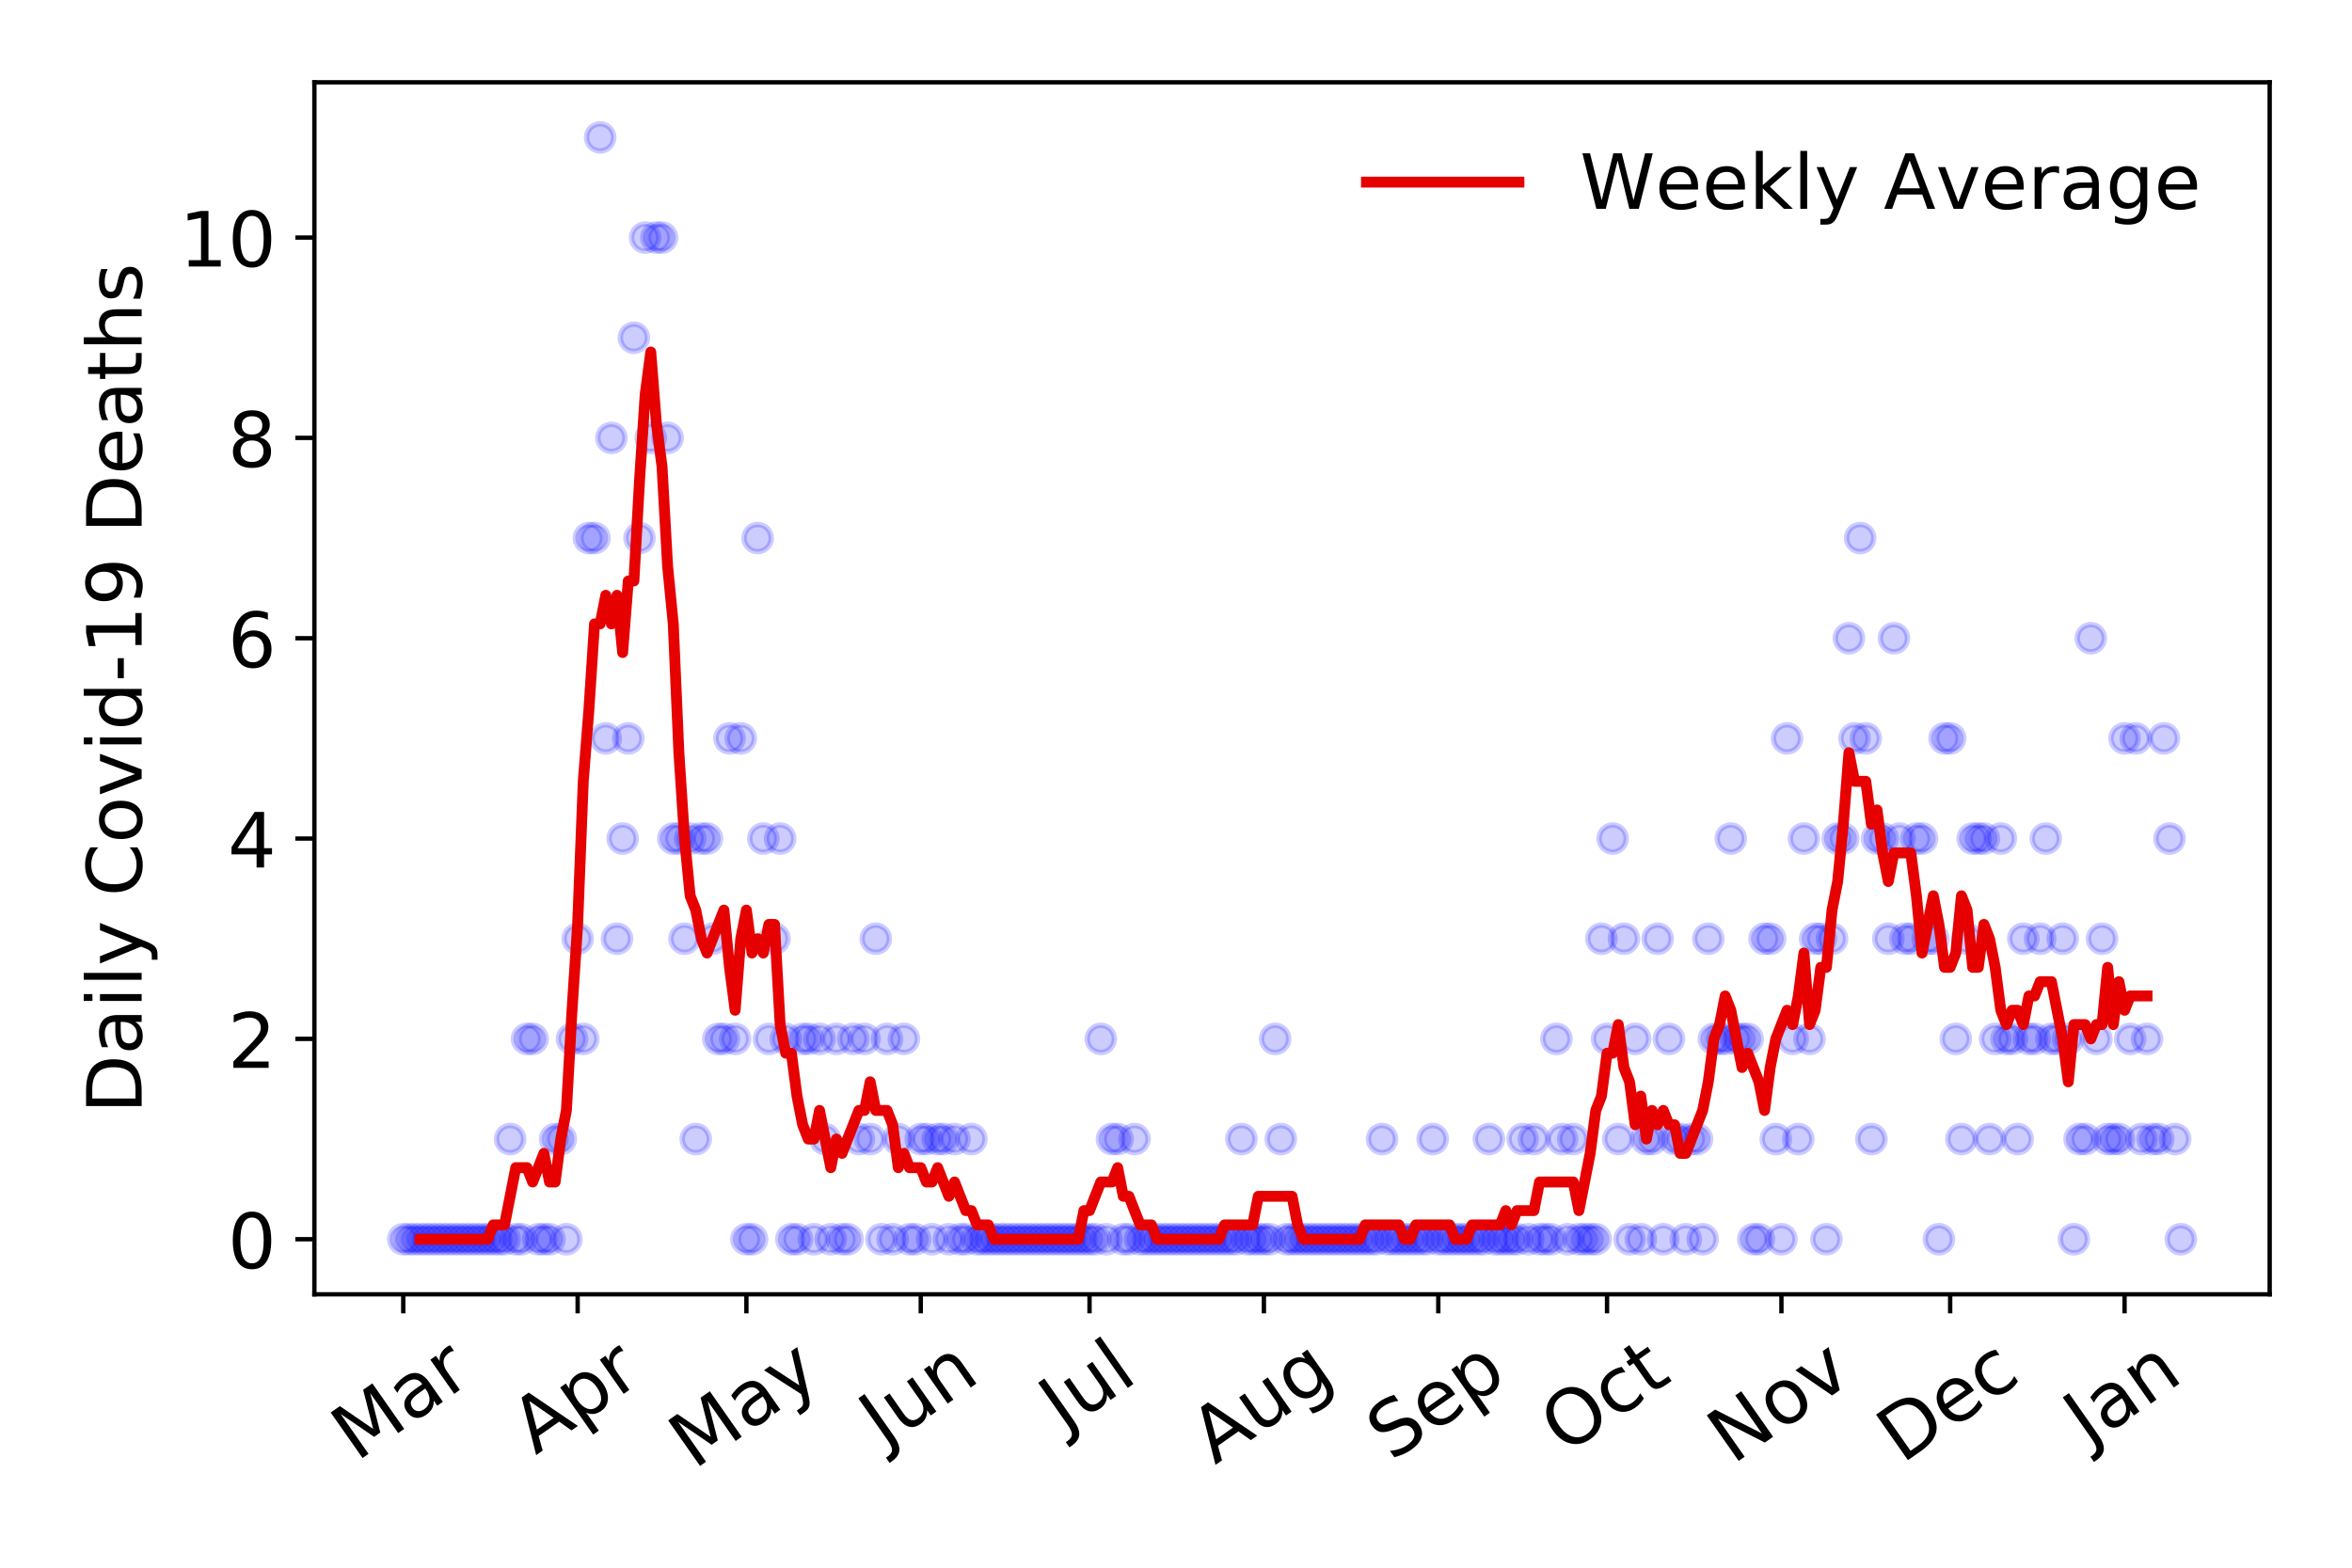 <?xml version="1.0" encoding="utf-8" standalone="no"?>
<!DOCTYPE svg PUBLIC "-//W3C//DTD SVG 1.1//EN"
  "http://www.w3.org/Graphics/SVG/1.1/DTD/svg11.dtd">
<!-- Created with matplotlib (https://matplotlib.org/) -->
<svg height="288pt" version="1.1" viewBox="0 0 432 288" width="432pt" xmlns="http://www.w3.org/2000/svg" xmlns:xlink="http://www.w3.org/1999/xlink">
 <defs>
  <style type="text/css">
*{stroke-linecap:butt;stroke-linejoin:round;}
  </style>
 </defs>
 <g id="figure_1">
  <g id="patch_1">
   <path d="M 0 288 
L 432 288 
L 432 0 
L 0 0 
z
" style="fill:#ffffff;"/>
  </g>
  <g id="axes_1">
   <g id="patch_2">
    <path d="M 57.745 237.778 
L 416.88 237.778 
L 416.88 15.12 
L 57.745 15.12 
z
" style="fill:#ffffff;"/>
   </g>
   <g id="matplotlib.axis_1">
    <g id="xtick_1">
     <g id="line2d_1">
      <defs>
       <path d="M 0 0 
L 0 3.5 
" id="m0d36f4b41b" style="stroke:#000000;stroke-width:0.8;"/>
      </defs>
      <g>
       <use style="stroke:#000000;stroke-width:0.8;" x="74.069" xlink:href="#m0d36f4b41b" y="237.778"/>
      </g>
     </g>
     <g id="text_1">
      <!-- Mar -->
      <defs>
       <path d="M 9.812 72.906 
L 24.516 72.906 
L 43.109 23.297 
L 61.812 72.906 
L 76.516 72.906 
L 76.516 0 
L 66.891 0 
L 66.891 64.016 
L 48.094 14.016 
L 38.188 14.016 
L 19.391 64.016 
L 19.391 0 
L 9.812 0 
z
" id="DejaVuSans-77"/>
       <path d="M 34.281 27.484 
Q 23.391 27.484 19.188 25 
Q 14.984 22.516 14.984 16.5 
Q 14.984 11.719 18.141 8.906 
Q 21.297 6.109 26.703 6.109 
Q 34.188 6.109 38.703 11.406 
Q 43.219 16.703 43.219 25.484 
L 43.219 27.484 
z
M 52.203 31.203 
L 52.203 0 
L 43.219 0 
L 43.219 8.297 
Q 40.141 3.328 35.547 0.953 
Q 30.953 -1.422 24.312 -1.422 
Q 15.922 -1.422 10.953 3.297 
Q 6 8.016 6 15.922 
Q 6 25.141 12.172 29.828 
Q 18.359 34.516 30.609 34.516 
L 43.219 34.516 
L 43.219 35.406 
Q 43.219 41.609 39.141 45 
Q 35.062 48.391 27.688 48.391 
Q 23 48.391 18.547 47.266 
Q 14.109 46.141 10.016 43.891 
L 10.016 52.203 
Q 14.938 54.109 19.578 55.047 
Q 24.219 56 28.609 56 
Q 40.484 56 46.344 49.844 
Q 52.203 43.703 52.203 31.203 
z
" id="DejaVuSans-97"/>
       <path d="M 41.109 46.297 
Q 39.594 47.172 37.812 47.578 
Q 36.031 48 33.891 48 
Q 26.266 48 22.188 43.047 
Q 18.109 38.094 18.109 28.812 
L 18.109 0 
L 9.078 0 
L 9.078 54.688 
L 18.109 54.688 
L 18.109 46.188 
Q 20.953 51.172 25.484 53.578 
Q 30.031 56 36.531 56 
Q 37.453 56 38.578 55.875 
Q 39.703 55.766 41.062 55.516 
z
" id="DejaVuSans-114"/>
      </defs>
      <g transform="translate(65.467 268.643)rotate(-35)scale(0.14 -0.14)">
       <use xlink:href="#DejaVuSans-77"/>
       <use x="86.279" xlink:href="#DejaVuSans-97"/>
       <use x="147.559" xlink:href="#DejaVuSans-114"/>
      </g>
     </g>
    </g>
    <g id="xtick_2">
     <g id="line2d_2">
      <g>
       <use style="stroke:#000000;stroke-width:0.8;" x="106.098" xlink:href="#m0d36f4b41b" y="237.778"/>
      </g>
     </g>
     <g id="text_2">
      <!-- Apr -->
      <defs>
       <path d="M 34.188 63.188 
L 20.797 26.906 
L 47.609 26.906 
z
M 28.609 72.906 
L 39.797 72.906 
L 67.578 0 
L 57.328 0 
L 50.688 18.703 
L 17.828 18.703 
L 11.188 0 
L 0.781 0 
z
" id="DejaVuSans-65"/>
       <path d="M 18.109 8.203 
L 18.109 -20.797 
L 9.078 -20.797 
L 9.078 54.688 
L 18.109 54.688 
L 18.109 46.391 
Q 20.953 51.266 25.266 53.625 
Q 29.594 56 35.594 56 
Q 45.562 56 51.781 48.094 
Q 58.016 40.188 58.016 27.297 
Q 58.016 14.406 51.781 6.484 
Q 45.562 -1.422 35.594 -1.422 
Q 29.594 -1.422 25.266 0.953 
Q 20.953 3.328 18.109 8.203 
z
M 48.688 27.297 
Q 48.688 37.203 44.609 42.844 
Q 40.531 48.484 33.406 48.484 
Q 26.266 48.484 22.188 42.844 
Q 18.109 37.203 18.109 27.297 
Q 18.109 17.391 22.188 11.75 
Q 26.266 6.109 33.406 6.109 
Q 40.531 6.109 44.609 11.75 
Q 48.688 17.391 48.688 27.297 
z
" id="DejaVuSans-112"/>
      </defs>
      <g transform="translate(98.394 267.384)rotate(-35)scale(0.14 -0.14)">
       <use xlink:href="#DejaVuSans-65"/>
       <use x="68.408" xlink:href="#DejaVuSans-112"/>
       <use x="131.885" xlink:href="#DejaVuSans-114"/>
      </g>
     </g>
    </g>
    <g id="xtick_3">
     <g id="line2d_3">
      <g>
       <use style="stroke:#000000;stroke-width:0.8;" x="137.094" xlink:href="#m0d36f4b41b" y="237.778"/>
      </g>
     </g>
     <g id="text_3">
      <!-- May -->
      <defs>
       <path d="M 32.172 -5.078 
Q 28.375 -14.844 24.75 -17.812 
Q 21.141 -20.797 15.094 -20.797 
L 7.906 -20.797 
L 7.906 -13.281 
L 13.188 -13.281 
Q 16.891 -13.281 18.938 -11.516 
Q 21 -9.766 23.484 -3.219 
L 25.094 0.875 
L 2.984 54.688 
L 12.5 54.688 
L 29.594 11.922 
L 46.688 54.688 
L 56.203 54.688 
z
" id="DejaVuSans-121"/>
      </defs>
      <g transform="translate(127.454 270.094)rotate(-35)scale(0.14 -0.14)">
       <use xlink:href="#DejaVuSans-77"/>
       <use x="86.279" xlink:href="#DejaVuSans-97"/>
       <use x="147.559" xlink:href="#DejaVuSans-121"/>
      </g>
     </g>
    </g>
    <g id="xtick_4">
     <g id="line2d_4">
      <g>
       <use style="stroke:#000000;stroke-width:0.8;" x="169.122" xlink:href="#m0d36f4b41b" y="237.778"/>
      </g>
     </g>
     <g id="text_4">
      <!-- Jun -->
      <defs>
       <path d="M 9.812 72.906 
L 19.672 72.906 
L 19.672 5.078 
Q 19.672 -8.109 14.672 -14.062 
Q 9.672 -20.016 -1.422 -20.016 
L -5.172 -20.016 
L -5.172 -11.719 
L -2.094 -11.719 
Q 4.438 -11.719 7.125 -8.047 
Q 9.812 -4.391 9.812 5.078 
z
" id="DejaVuSans-74"/>
       <path d="M 8.5 21.578 
L 8.5 54.688 
L 17.484 54.688 
L 17.484 21.922 
Q 17.484 14.156 20.5 10.266 
Q 23.531 6.391 29.594 6.391 
Q 36.859 6.391 41.078 11.031 
Q 45.312 15.672 45.312 23.688 
L 45.312 54.688 
L 54.297 54.688 
L 54.297 0 
L 45.312 0 
L 45.312 8.406 
Q 42.047 3.422 37.719 1 
Q 33.406 -1.422 27.688 -1.422 
Q 18.266 -1.422 13.375 4.438 
Q 8.5 10.297 8.5 21.578 
z
M 31.109 56 
z
" id="DejaVuSans-117"/>
       <path d="M 54.891 33.016 
L 54.891 0 
L 45.906 0 
L 45.906 32.719 
Q 45.906 40.484 42.875 44.328 
Q 39.844 48.188 33.797 48.188 
Q 26.516 48.188 22.312 43.547 
Q 18.109 38.922 18.109 30.906 
L 18.109 0 
L 9.078 0 
L 9.078 54.688 
L 18.109 54.688 
L 18.109 46.188 
Q 21.344 51.125 25.703 53.562 
Q 30.078 56 35.797 56 
Q 45.219 56 50.047 50.172 
Q 54.891 44.344 54.891 33.016 
z
" id="DejaVuSans-110"/>
      </defs>
      <g transform="translate(162.379 266.039)rotate(-35)scale(0.14 -0.14)">
       <use xlink:href="#DejaVuSans-74"/>
       <use x="29.492" xlink:href="#DejaVuSans-117"/>
       <use x="92.871" xlink:href="#DejaVuSans-110"/>
      </g>
     </g>
    </g>
    <g id="xtick_5">
     <g id="line2d_5">
      <g>
       <use style="stroke:#000000;stroke-width:0.8;" x="200.118" xlink:href="#m0d36f4b41b" y="237.778"/>
      </g>
     </g>
     <g id="text_5">
      <!-- Jul -->
      <defs>
       <path d="M 9.422 75.984 
L 18.406 75.984 
L 18.406 0 
L 9.422 0 
z
" id="DejaVuSans-108"/>
      </defs>
      <g transform="translate(195.415 263.181)rotate(-35)scale(0.14 -0.14)">
       <use xlink:href="#DejaVuSans-74"/>
       <use x="29.492" xlink:href="#DejaVuSans-117"/>
       <use x="92.871" xlink:href="#DejaVuSans-108"/>
      </g>
     </g>
    </g>
    <g id="xtick_6">
     <g id="line2d_6">
      <g>
       <use style="stroke:#000000;stroke-width:0.8;" x="232.147" xlink:href="#m0d36f4b41b" y="237.778"/>
      </g>
     </g>
     <g id="text_6">
      <!-- Aug -->
      <defs>
       <path d="M 45.406 27.984 
Q 45.406 37.75 41.375 43.109 
Q 37.359 48.484 30.078 48.484 
Q 22.859 48.484 18.828 43.109 
Q 14.797 37.75 14.797 27.984 
Q 14.797 18.266 18.828 12.891 
Q 22.859 7.516 30.078 7.516 
Q 37.359 7.516 41.375 12.891 
Q 45.406 18.266 45.406 27.984 
z
M 54.391 6.781 
Q 54.391 -7.172 48.188 -13.984 
Q 42 -20.797 29.203 -20.797 
Q 24.469 -20.797 20.266 -20.094 
Q 16.062 -19.391 12.109 -17.922 
L 12.109 -9.188 
Q 16.062 -11.328 19.922 -12.344 
Q 23.781 -13.375 27.781 -13.375 
Q 36.625 -13.375 41.016 -8.766 
Q 45.406 -4.156 45.406 5.172 
L 45.406 9.625 
Q 42.625 4.781 38.281 2.391 
Q 33.938 0 27.875 0 
Q 17.828 0 11.672 7.656 
Q 5.516 15.328 5.516 27.984 
Q 5.516 40.672 11.672 48.328 
Q 17.828 56 27.875 56 
Q 33.938 56 38.281 53.609 
Q 42.625 51.219 45.406 46.391 
L 45.406 54.688 
L 54.391 54.688 
z
" id="DejaVuSans-103"/>
      </defs>
      <g transform="translate(223.166 269.172)rotate(-35)scale(0.14 -0.14)">
       <use xlink:href="#DejaVuSans-65"/>
       <use x="68.408" xlink:href="#DejaVuSans-117"/>
       <use x="131.787" xlink:href="#DejaVuSans-103"/>
      </g>
     </g>
    </g>
    <g id="xtick_7">
     <g id="line2d_7">
      <g>
       <use style="stroke:#000000;stroke-width:0.8;" x="264.175" xlink:href="#m0d36f4b41b" y="237.778"/>
      </g>
     </g>
     <g id="text_7">
      <!-- Sep -->
      <defs>
       <path d="M 53.516 70.516 
L 53.516 60.891 
Q 47.906 63.578 42.922 64.891 
Q 37.938 66.219 33.297 66.219 
Q 25.25 66.219 20.875 63.094 
Q 16.5 59.969 16.5 54.203 
Q 16.5 49.359 19.406 46.891 
Q 22.312 44.438 30.422 42.922 
L 36.375 41.703 
Q 47.406 39.594 52.656 34.297 
Q 57.906 29 57.906 20.125 
Q 57.906 9.516 50.797 4.047 
Q 43.703 -1.422 29.984 -1.422 
Q 24.812 -1.422 18.969 -0.25 
Q 13.141 0.922 6.891 3.219 
L 6.891 13.375 
Q 12.891 10.016 18.656 8.297 
Q 24.422 6.594 29.984 6.594 
Q 38.422 6.594 43.016 9.906 
Q 47.609 13.234 47.609 19.391 
Q 47.609 24.75 44.312 27.781 
Q 41.016 30.812 33.5 32.328 
L 27.484 33.5 
Q 16.453 35.688 11.516 40.375 
Q 6.594 45.062 6.594 53.422 
Q 6.594 63.094 13.406 68.656 
Q 20.219 74.219 32.172 74.219 
Q 37.312 74.219 42.625 73.281 
Q 47.953 72.359 53.516 70.516 
z
" id="DejaVuSans-83"/>
       <path d="M 56.203 29.594 
L 56.203 25.203 
L 14.891 25.203 
Q 15.484 15.922 20.484 11.062 
Q 25.484 6.203 34.422 6.203 
Q 39.594 6.203 44.453 7.469 
Q 49.312 8.734 54.109 11.281 
L 54.109 2.781 
Q 49.266 0.734 44.188 -0.344 
Q 39.109 -1.422 33.891 -1.422 
Q 20.797 -1.422 13.156 6.188 
Q 5.516 13.812 5.516 26.812 
Q 5.516 40.234 12.766 48.109 
Q 20.016 56 32.328 56 
Q 43.359 56 49.781 48.891 
Q 56.203 41.797 56.203 29.594 
z
M 47.219 32.234 
Q 47.125 39.594 43.094 43.984 
Q 39.062 48.391 32.422 48.391 
Q 24.906 48.391 20.391 44.141 
Q 15.875 39.891 15.188 32.172 
z
" id="DejaVuSans-101"/>
      </defs>
      <g transform="translate(255.582 268.629)rotate(-35)scale(0.14 -0.14)">
       <use xlink:href="#DejaVuSans-83"/>
       <use x="63.477" xlink:href="#DejaVuSans-101"/>
       <use x="125" xlink:href="#DejaVuSans-112"/>
      </g>
     </g>
    </g>
    <g id="xtick_8">
     <g id="line2d_8">
      <g>
       <use style="stroke:#000000;stroke-width:0.8;" x="295.171" xlink:href="#m0d36f4b41b" y="237.778"/>
      </g>
     </g>
     <g id="text_8">
      <!-- Oct -->
      <defs>
       <path d="M 39.406 66.219 
Q 28.656 66.219 22.328 58.203 
Q 16.016 50.203 16.016 36.375 
Q 16.016 22.609 22.328 14.594 
Q 28.656 6.594 39.406 6.594 
Q 50.141 6.594 56.422 14.594 
Q 62.703 22.609 62.703 36.375 
Q 62.703 50.203 56.422 58.203 
Q 50.141 66.219 39.406 66.219 
z
M 39.406 74.219 
Q 54.734 74.219 63.906 63.938 
Q 73.094 53.656 73.094 36.375 
Q 73.094 19.141 63.906 8.859 
Q 54.734 -1.422 39.406 -1.422 
Q 24.031 -1.422 14.812 8.828 
Q 5.609 19.094 5.609 36.375 
Q 5.609 53.656 14.812 63.938 
Q 24.031 74.219 39.406 74.219 
z
" id="DejaVuSans-79"/>
       <path d="M 48.781 52.594 
L 48.781 44.188 
Q 44.969 46.297 41.141 47.344 
Q 37.312 48.391 33.406 48.391 
Q 24.656 48.391 19.812 42.844 
Q 14.984 37.312 14.984 27.297 
Q 14.984 17.281 19.812 11.734 
Q 24.656 6.203 33.406 6.203 
Q 37.312 6.203 41.141 7.25 
Q 44.969 8.297 48.781 10.406 
L 48.781 2.094 
Q 45.016 0.344 40.984 -0.531 
Q 36.969 -1.422 32.422 -1.422 
Q 20.062 -1.422 12.781 6.344 
Q 5.516 14.109 5.516 27.297 
Q 5.516 40.672 12.859 48.328 
Q 20.219 56 33.016 56 
Q 37.156 56 41.109 55.141 
Q 45.062 54.297 48.781 52.594 
z
" id="DejaVuSans-99"/>
       <path d="M 18.312 70.219 
L 18.312 54.688 
L 36.812 54.688 
L 36.812 47.703 
L 18.312 47.703 
L 18.312 18.016 
Q 18.312 11.328 20.141 9.422 
Q 21.969 7.516 27.594 7.516 
L 36.812 7.516 
L 36.812 0 
L 27.594 0 
Q 17.188 0 13.234 3.875 
Q 9.281 7.766 9.281 18.016 
L 9.281 47.703 
L 2.688 47.703 
L 2.688 54.688 
L 9.281 54.688 
L 9.281 70.219 
z
" id="DejaVuSans-116"/>
      </defs>
      <g transform="translate(287.472 267.377)rotate(-35)scale(0.14 -0.14)">
       <use xlink:href="#DejaVuSans-79"/>
       <use x="78.711" xlink:href="#DejaVuSans-99"/>
       <use x="133.691" xlink:href="#DejaVuSans-116"/>
      </g>
     </g>
    </g>
    <g id="xtick_9">
     <g id="line2d_9">
      <g>
       <use style="stroke:#000000;stroke-width:0.8;" x="327.2" xlink:href="#m0d36f4b41b" y="237.778"/>
      </g>
     </g>
     <g id="text_9">
      <!-- Nov -->
      <defs>
       <path d="M 9.812 72.906 
L 23.094 72.906 
L 55.422 11.922 
L 55.422 72.906 
L 64.984 72.906 
L 64.984 0 
L 51.703 0 
L 19.391 60.984 
L 19.391 0 
L 9.812 0 
z
" id="DejaVuSans-78"/>
       <path d="M 30.609 48.391 
Q 23.391 48.391 19.188 42.75 
Q 14.984 37.109 14.984 27.297 
Q 14.984 17.484 19.156 11.844 
Q 23.344 6.203 30.609 6.203 
Q 37.797 6.203 41.984 11.859 
Q 46.188 17.531 46.188 27.297 
Q 46.188 37.016 41.984 42.703 
Q 37.797 48.391 30.609 48.391 
z
M 30.609 56 
Q 42.328 56 49.016 48.375 
Q 55.719 40.766 55.719 27.297 
Q 55.719 13.875 49.016 6.219 
Q 42.328 -1.422 30.609 -1.422 
Q 18.844 -1.422 12.172 6.219 
Q 5.516 13.875 5.516 27.297 
Q 5.516 40.766 12.172 48.375 
Q 18.844 56 30.609 56 
z
" id="DejaVuSans-111"/>
       <path d="M 2.984 54.688 
L 12.5 54.688 
L 29.594 8.797 
L 46.688 54.688 
L 56.203 54.688 
L 35.688 0 
L 23.484 0 
z
" id="DejaVuSans-118"/>
      </defs>
      <g transform="translate(318.223 269.166)rotate(-35)scale(0.14 -0.14)">
       <use xlink:href="#DejaVuSans-78"/>
       <use x="74.805" xlink:href="#DejaVuSans-111"/>
       <use x="135.986" xlink:href="#DejaVuSans-118"/>
      </g>
     </g>
    </g>
    <g id="xtick_10">
     <g id="line2d_10">
      <g>
       <use style="stroke:#000000;stroke-width:0.8;" x="358.195" xlink:href="#m0d36f4b41b" y="237.778"/>
      </g>
     </g>
     <g id="text_10">
      <!-- Dec -->
      <defs>
       <path d="M 19.672 64.797 
L 19.672 8.109 
L 31.594 8.109 
Q 46.688 8.109 53.688 14.938 
Q 60.688 21.781 60.688 36.531 
Q 60.688 51.172 53.688 57.984 
Q 46.688 64.797 31.594 64.797 
z
M 9.812 72.906 
L 30.078 72.906 
Q 51.266 72.906 61.172 64.094 
Q 71.094 55.281 71.094 36.531 
Q 71.094 17.672 61.125 8.828 
Q 51.172 0 30.078 0 
L 9.812 0 
z
" id="DejaVuSans-68"/>
      </defs>
      <g transform="translate(349.315 269.032)rotate(-35)scale(0.14 -0.14)">
       <use xlink:href="#DejaVuSans-68"/>
       <use x="77.002" xlink:href="#DejaVuSans-101"/>
       <use x="138.525" xlink:href="#DejaVuSans-99"/>
      </g>
     </g>
    </g>
    <g id="xtick_11">
     <g id="line2d_11">
      <g>
       <use style="stroke:#000000;stroke-width:0.8;" x="390.224" xlink:href="#m0d36f4b41b" y="237.778"/>
      </g>
     </g>
     <g id="text_11">
      <!-- Jan -->
      <g transform="translate(383.6 265.871)rotate(-35)scale(0.14 -0.14)">
       <use xlink:href="#DejaVuSans-74"/>
       <use x="29.492" xlink:href="#DejaVuSans-97"/>
       <use x="90.771" xlink:href="#DejaVuSans-110"/>
      </g>
     </g>
    </g>
   </g>
   <g id="matplotlib.axis_2">
    <g id="ytick_1">
     <g id="line2d_12">
      <defs>
       <path d="M 0 0 
L -3.5 0 
" id="mc8392fd3b9" style="stroke:#000000;stroke-width:0.8;"/>
      </defs>
      <g>
       <use style="stroke:#000000;stroke-width:0.8;" x="57.745" xlink:href="#mc8392fd3b9" y="227.657"/>
      </g>
     </g>
     <g id="text_12">
      <!-- 0 -->
      <defs>
       <path d="M 31.781 66.406 
Q 24.172 66.406 20.328 58.906 
Q 16.5 51.422 16.5 36.375 
Q 16.5 21.391 20.328 13.891 
Q 24.172 6.391 31.781 6.391 
Q 39.453 6.391 43.281 13.891 
Q 47.125 21.391 47.125 36.375 
Q 47.125 51.422 43.281 58.906 
Q 39.453 66.406 31.781 66.406 
z
M 31.781 74.219 
Q 44.047 74.219 50.516 64.516 
Q 56.984 54.828 56.984 36.375 
Q 56.984 17.969 50.516 8.266 
Q 44.047 -1.422 31.781 -1.422 
Q 19.531 -1.422 13.062 8.266 
Q 6.594 17.969 6.594 36.375 
Q 6.594 54.828 13.062 64.516 
Q 19.531 74.219 31.781 74.219 
z
" id="DejaVuSans-48"/>
      </defs>
      <g transform="translate(41.837 232.976)scale(0.14 -0.14)">
       <use xlink:href="#DejaVuSans-48"/>
      </g>
     </g>
    </g>
    <g id="ytick_2">
     <g id="line2d_13">
      <g>
       <use style="stroke:#000000;stroke-width:0.8;" x="57.745" xlink:href="#mc8392fd3b9" y="190.854"/>
      </g>
     </g>
     <g id="text_13">
      <!-- 2 -->
      <defs>
       <path d="M 19.188 8.297 
L 53.609 8.297 
L 53.609 0 
L 7.328 0 
L 7.328 8.297 
Q 12.938 14.109 22.625 23.891 
Q 32.328 33.688 34.812 36.531 
Q 39.547 41.844 41.422 45.531 
Q 43.312 49.219 43.312 52.781 
Q 43.312 58.594 39.234 62.25 
Q 35.156 65.922 28.609 65.922 
Q 23.969 65.922 18.812 64.312 
Q 13.672 62.703 7.812 59.422 
L 7.812 69.391 
Q 13.766 71.781 18.938 73 
Q 24.125 74.219 28.422 74.219 
Q 39.75 74.219 46.484 68.547 
Q 53.219 62.891 53.219 53.422 
Q 53.219 48.922 51.531 44.891 
Q 49.859 40.875 45.406 35.406 
Q 44.188 33.984 37.641 27.219 
Q 31.109 20.453 19.188 8.297 
z
" id="DejaVuSans-50"/>
      </defs>
      <g transform="translate(41.837 196.173)scale(0.14 -0.14)">
       <use xlink:href="#DejaVuSans-50"/>
      </g>
     </g>
    </g>
    <g id="ytick_3">
     <g id="line2d_14">
      <g>
       <use style="stroke:#000000;stroke-width:0.8;" x="57.745" xlink:href="#mc8392fd3b9" y="154.051"/>
      </g>
     </g>
     <g id="text_14">
      <!-- 4 -->
      <defs>
       <path d="M 37.797 64.312 
L 12.891 25.391 
L 37.797 25.391 
z
M 35.203 72.906 
L 47.609 72.906 
L 47.609 25.391 
L 58.016 25.391 
L 58.016 17.188 
L 47.609 17.188 
L 47.609 0 
L 37.797 0 
L 37.797 17.188 
L 4.891 17.188 
L 4.891 26.703 
z
" id="DejaVuSans-52"/>
      </defs>
      <g transform="translate(41.837 159.37)scale(0.14 -0.14)">
       <use xlink:href="#DejaVuSans-52"/>
      </g>
     </g>
    </g>
    <g id="ytick_4">
     <g id="line2d_15">
      <g>
       <use style="stroke:#000000;stroke-width:0.8;" x="57.745" xlink:href="#mc8392fd3b9" y="117.248"/>
      </g>
     </g>
     <g id="text_15">
      <!-- 6 -->
      <defs>
       <path d="M 33.016 40.375 
Q 26.375 40.375 22.484 35.828 
Q 18.609 31.297 18.609 23.391 
Q 18.609 15.531 22.484 10.953 
Q 26.375 6.391 33.016 6.391 
Q 39.656 6.391 43.531 10.953 
Q 47.406 15.531 47.406 23.391 
Q 47.406 31.297 43.531 35.828 
Q 39.656 40.375 33.016 40.375 
z
M 52.594 71.297 
L 52.594 62.312 
Q 48.875 64.062 45.094 64.984 
Q 41.312 65.922 37.594 65.922 
Q 27.828 65.922 22.672 59.328 
Q 17.531 52.734 16.797 39.406 
Q 19.672 43.656 24.016 45.922 
Q 28.375 48.188 33.594 48.188 
Q 44.578 48.188 50.953 41.516 
Q 57.328 34.859 57.328 23.391 
Q 57.328 12.156 50.688 5.359 
Q 44.047 -1.422 33.016 -1.422 
Q 20.359 -1.422 13.672 8.266 
Q 6.984 17.969 6.984 36.375 
Q 6.984 53.656 15.188 63.938 
Q 23.391 74.219 37.203 74.219 
Q 40.922 74.219 44.703 73.484 
Q 48.484 72.75 52.594 71.297 
z
" id="DejaVuSans-54"/>
      </defs>
      <g transform="translate(41.837 122.567)scale(0.14 -0.14)">
       <use xlink:href="#DejaVuSans-54"/>
      </g>
     </g>
    </g>
    <g id="ytick_5">
     <g id="line2d_16">
      <g>
       <use style="stroke:#000000;stroke-width:0.8;" x="57.745" xlink:href="#mc8392fd3b9" y="80.445"/>
      </g>
     </g>
     <g id="text_16">
      <!-- 8 -->
      <defs>
       <path d="M 31.781 34.625 
Q 24.75 34.625 20.719 30.859 
Q 16.703 27.094 16.703 20.516 
Q 16.703 13.922 20.719 10.156 
Q 24.75 6.391 31.781 6.391 
Q 38.812 6.391 42.859 10.172 
Q 46.922 13.969 46.922 20.516 
Q 46.922 27.094 42.891 30.859 
Q 38.875 34.625 31.781 34.625 
z
M 21.922 38.812 
Q 15.578 40.375 12.031 44.719 
Q 8.5 49.078 8.5 55.328 
Q 8.5 64.062 14.719 69.141 
Q 20.953 74.219 31.781 74.219 
Q 42.672 74.219 48.875 69.141 
Q 55.078 64.062 55.078 55.328 
Q 55.078 49.078 51.531 44.719 
Q 48 40.375 41.703 38.812 
Q 48.828 37.156 52.797 32.312 
Q 56.781 27.484 56.781 20.516 
Q 56.781 9.906 50.312 4.234 
Q 43.844 -1.422 31.781 -1.422 
Q 19.734 -1.422 13.25 4.234 
Q 6.781 9.906 6.781 20.516 
Q 6.781 27.484 10.781 32.312 
Q 14.797 37.156 21.922 38.812 
z
M 18.312 54.391 
Q 18.312 48.734 21.844 45.562 
Q 25.391 42.391 31.781 42.391 
Q 38.141 42.391 41.719 45.562 
Q 45.312 48.734 45.312 54.391 
Q 45.312 60.062 41.719 63.234 
Q 38.141 66.406 31.781 66.406 
Q 25.391 66.406 21.844 63.234 
Q 18.312 60.062 18.312 54.391 
z
" id="DejaVuSans-56"/>
      </defs>
      <g transform="translate(41.837 85.764)scale(0.14 -0.14)">
       <use xlink:href="#DejaVuSans-56"/>
      </g>
     </g>
    </g>
    <g id="ytick_6">
     <g id="line2d_17">
      <g>
       <use style="stroke:#000000;stroke-width:0.8;" x="57.745" xlink:href="#mc8392fd3b9" y="43.642"/>
      </g>
     </g>
     <g id="text_17">
      <!-- 10 -->
      <defs>
       <path d="M 12.406 8.297 
L 28.516 8.297 
L 28.516 63.922 
L 10.984 60.406 
L 10.984 69.391 
L 28.422 72.906 
L 38.281 72.906 
L 38.281 8.297 
L 54.391 8.297 
L 54.391 0 
L 12.406 0 
z
" id="DejaVuSans-49"/>
      </defs>
      <g transform="translate(32.93 48.961)scale(0.14 -0.14)">
       <use xlink:href="#DejaVuSans-49"/>
       <use x="63.623" xlink:href="#DejaVuSans-48"/>
      </g>
     </g>
    </g>
    <g id="text_18">
     <!-- Daily Covid-19 Deaths -->
     <defs>
      <path d="M 9.422 54.688 
L 18.406 54.688 
L 18.406 0 
L 9.422 0 
z
M 9.422 75.984 
L 18.406 75.984 
L 18.406 64.594 
L 9.422 64.594 
z
" id="DejaVuSans-105"/>
      <path id="DejaVuSans-32"/>
      <path d="M 64.406 67.281 
L 64.406 56.891 
Q 59.422 61.531 53.781 63.812 
Q 48.141 66.109 41.797 66.109 
Q 29.297 66.109 22.656 58.469 
Q 16.016 50.828 16.016 36.375 
Q 16.016 21.969 22.656 14.328 
Q 29.297 6.688 41.797 6.688 
Q 48.141 6.688 53.781 8.984 
Q 59.422 11.281 64.406 15.922 
L 64.406 5.609 
Q 59.234 2.094 53.438 0.328 
Q 47.656 -1.422 41.219 -1.422 
Q 24.656 -1.422 15.125 8.703 
Q 5.609 18.844 5.609 36.375 
Q 5.609 53.953 15.125 64.078 
Q 24.656 74.219 41.219 74.219 
Q 47.75 74.219 53.531 72.484 
Q 59.328 70.75 64.406 67.281 
z
" id="DejaVuSans-67"/>
      <path d="M 45.406 46.391 
L 45.406 75.984 
L 54.391 75.984 
L 54.391 0 
L 45.406 0 
L 45.406 8.203 
Q 42.578 3.328 38.25 0.953 
Q 33.938 -1.422 27.875 -1.422 
Q 17.969 -1.422 11.734 6.484 
Q 5.516 14.406 5.516 27.297 
Q 5.516 40.188 11.734 48.094 
Q 17.969 56 27.875 56 
Q 33.938 56 38.25 53.625 
Q 42.578 51.266 45.406 46.391 
z
M 14.797 27.297 
Q 14.797 17.391 18.875 11.75 
Q 22.953 6.109 30.078 6.109 
Q 37.203 6.109 41.297 11.75 
Q 45.406 17.391 45.406 27.297 
Q 45.406 37.203 41.297 42.844 
Q 37.203 48.484 30.078 48.484 
Q 22.953 48.484 18.875 42.844 
Q 14.797 37.203 14.797 27.297 
z
" id="DejaVuSans-100"/>
      <path d="M 4.891 31.391 
L 31.203 31.391 
L 31.203 23.391 
L 4.891 23.391 
z
" id="DejaVuSans-45"/>
      <path d="M 10.984 1.516 
L 10.984 10.5 
Q 14.703 8.734 18.5 7.812 
Q 22.312 6.891 25.984 6.891 
Q 35.75 6.891 40.891 13.453 
Q 46.047 20.016 46.781 33.406 
Q 43.953 29.203 39.594 26.953 
Q 35.25 24.703 29.984 24.703 
Q 19.047 24.703 12.672 31.312 
Q 6.297 37.938 6.297 49.422 
Q 6.297 60.641 12.938 67.422 
Q 19.578 74.219 30.609 74.219 
Q 43.266 74.219 49.922 64.516 
Q 56.594 54.828 56.594 36.375 
Q 56.594 19.141 48.406 8.859 
Q 40.234 -1.422 26.422 -1.422 
Q 22.703 -1.422 18.891 -0.688 
Q 15.094 0.047 10.984 1.516 
z
M 30.609 32.422 
Q 37.25 32.422 41.125 36.953 
Q 45.016 41.5 45.016 49.422 
Q 45.016 57.281 41.125 61.844 
Q 37.25 66.406 30.609 66.406 
Q 23.969 66.406 20.094 61.844 
Q 16.219 57.281 16.219 49.422 
Q 16.219 41.5 20.094 36.953 
Q 23.969 32.422 30.609 32.422 
z
" id="DejaVuSans-57"/>
      <path d="M 54.891 33.016 
L 54.891 0 
L 45.906 0 
L 45.906 32.719 
Q 45.906 40.484 42.875 44.328 
Q 39.844 48.188 33.797 48.188 
Q 26.516 48.188 22.312 43.547 
Q 18.109 38.922 18.109 30.906 
L 18.109 0 
L 9.078 0 
L 9.078 75.984 
L 18.109 75.984 
L 18.109 46.188 
Q 21.344 51.125 25.703 53.562 
Q 30.078 56 35.797 56 
Q 45.219 56 50.047 50.172 
Q 54.891 44.344 54.891 33.016 
z
" id="DejaVuSans-104"/>
      <path d="M 44.281 53.078 
L 44.281 44.578 
Q 40.484 46.531 36.375 47.5 
Q 32.281 48.484 27.875 48.484 
Q 21.188 48.484 17.844 46.438 
Q 14.5 44.391 14.5 40.281 
Q 14.5 37.156 16.891 35.375 
Q 19.281 33.594 26.516 31.984 
L 29.594 31.297 
Q 39.156 29.25 43.188 25.516 
Q 47.219 21.781 47.219 15.094 
Q 47.219 7.469 41.188 3.016 
Q 35.156 -1.422 24.609 -1.422 
Q 20.219 -1.422 15.453 -0.562 
Q 10.688 0.297 5.422 2 
L 5.422 11.281 
Q 10.406 8.688 15.234 7.391 
Q 20.062 6.109 24.812 6.109 
Q 31.156 6.109 34.562 8.281 
Q 37.984 10.453 37.984 14.406 
Q 37.984 18.062 35.516 20.016 
Q 33.062 21.969 24.703 23.781 
L 21.578 24.516 
Q 13.234 26.266 9.516 29.906 
Q 5.812 33.547 5.812 39.891 
Q 5.812 47.609 11.281 51.797 
Q 16.75 56 26.812 56 
Q 31.781 56 36.172 55.266 
Q 40.578 54.547 44.281 53.078 
z
" id="DejaVuSans-115"/>
     </defs>
     <g transform="translate(26.018 204.56)rotate(-90)scale(0.14 -0.14)">
      <use xlink:href="#DejaVuSans-68"/>
      <use x="77.002" xlink:href="#DejaVuSans-97"/>
      <use x="138.281" xlink:href="#DejaVuSans-105"/>
      <use x="166.064" xlink:href="#DejaVuSans-108"/>
      <use x="193.848" xlink:href="#DejaVuSans-121"/>
      <use x="253.027" xlink:href="#DejaVuSans-32"/>
      <use x="284.814" xlink:href="#DejaVuSans-67"/>
      <use x="354.639" xlink:href="#DejaVuSans-111"/>
      <use x="415.82" xlink:href="#DejaVuSans-118"/>
      <use x="475" xlink:href="#DejaVuSans-105"/>
      <use x="502.783" xlink:href="#DejaVuSans-100"/>
      <use x="566.26" xlink:href="#DejaVuSans-45"/>
      <use x="602.344" xlink:href="#DejaVuSans-49"/>
      <use x="665.967" xlink:href="#DejaVuSans-57"/>
      <use x="729.59" xlink:href="#DejaVuSans-32"/>
      <use x="761.377" xlink:href="#DejaVuSans-68"/>
      <use x="838.379" xlink:href="#DejaVuSans-101"/>
      <use x="899.902" xlink:href="#DejaVuSans-97"/>
      <use x="961.182" xlink:href="#DejaVuSans-116"/>
      <use x="1000.391" xlink:href="#DejaVuSans-104"/>
      <use x="1063.77" xlink:href="#DejaVuSans-115"/>
     </g>
    </g>
   </g>
   <g id="line2d_18">
    <defs>
     <path d="M 0 2.5 
C 0.663 2.5 1.299 2.237 1.768 1.768 
C 2.237 1.299 2.5 0.663 2.5 0 
C 2.5 -0.663 2.237 -1.299 1.768 -1.768 
C 1.299 -2.237 0.663 -2.5 0 -2.5 
C -0.663 -2.5 -1.299 -2.237 -1.768 -1.768 
C -2.237 -1.299 -2.5 -0.663 -2.5 0 
C -2.5 0.663 -2.237 1.299 -1.768 1.768 
C -1.299 2.237 -0.663 2.5 0 2.5 
z
" id="mfc117c296b" style="stroke:#0000ff;stroke-opacity:0.2;"/>
    </defs>
    <g clip-path="url(#pf3261be7de)">
     <use style="fill:#0000ff;fill-opacity:0.2;stroke:#0000ff;stroke-opacity:0.2;" x="74.069" xlink:href="#mfc117c296b" y="227.657"/>
     <use style="fill:#0000ff;fill-opacity:0.2;stroke:#0000ff;stroke-opacity:0.2;" x="75.103" xlink:href="#mfc117c296b" y="227.657"/>
     <use style="fill:#0000ff;fill-opacity:0.2;stroke:#0000ff;stroke-opacity:0.2;" x="76.136" xlink:href="#mfc117c296b" y="227.657"/>
     <use style="fill:#0000ff;fill-opacity:0.2;stroke:#0000ff;stroke-opacity:0.2;" x="77.169" xlink:href="#mfc117c296b" y="227.657"/>
     <use style="fill:#0000ff;fill-opacity:0.2;stroke:#0000ff;stroke-opacity:0.2;" x="78.202" xlink:href="#mfc117c296b" y="227.657"/>
     <use style="fill:#0000ff;fill-opacity:0.2;stroke:#0000ff;stroke-opacity:0.2;" x="79.235" xlink:href="#mfc117c296b" y="227.657"/>
     <use style="fill:#0000ff;fill-opacity:0.2;stroke:#0000ff;stroke-opacity:0.2;" x="80.268" xlink:href="#mfc117c296b" y="227.657"/>
     <use style="fill:#0000ff;fill-opacity:0.2;stroke:#0000ff;stroke-opacity:0.2;" x="81.302" xlink:href="#mfc117c296b" y="227.657"/>
     <use style="fill:#0000ff;fill-opacity:0.2;stroke:#0000ff;stroke-opacity:0.2;" x="82.335" xlink:href="#mfc117c296b" y="227.657"/>
     <use style="fill:#0000ff;fill-opacity:0.2;stroke:#0000ff;stroke-opacity:0.2;" x="83.368" xlink:href="#mfc117c296b" y="227.657"/>
     <use style="fill:#0000ff;fill-opacity:0.2;stroke:#0000ff;stroke-opacity:0.2;" x="84.401" xlink:href="#mfc117c296b" y="227.657"/>
     <use style="fill:#0000ff;fill-opacity:0.2;stroke:#0000ff;stroke-opacity:0.2;" x="85.434" xlink:href="#mfc117c296b" y="227.657"/>
     <use style="fill:#0000ff;fill-opacity:0.2;stroke:#0000ff;stroke-opacity:0.2;" x="86.468" xlink:href="#mfc117c296b" y="227.657"/>
     <use style="fill:#0000ff;fill-opacity:0.2;stroke:#0000ff;stroke-opacity:0.2;" x="87.501" xlink:href="#mfc117c296b" y="227.657"/>
     <use style="fill:#0000ff;fill-opacity:0.2;stroke:#0000ff;stroke-opacity:0.2;" x="88.534" xlink:href="#mfc117c296b" y="227.657"/>
     <use style="fill:#0000ff;fill-opacity:0.2;stroke:#0000ff;stroke-opacity:0.2;" x="89.567" xlink:href="#mfc117c296b" y="227.657"/>
     <use style="fill:#0000ff;fill-opacity:0.2;stroke:#0000ff;stroke-opacity:0.2;" x="90.6" xlink:href="#mfc117c296b" y="227.657"/>
     <use style="fill:#0000ff;fill-opacity:0.2;stroke:#0000ff;stroke-opacity:0.2;" x="91.633" xlink:href="#mfc117c296b" y="227.657"/>
     <use style="fill:#0000ff;fill-opacity:0.2;stroke:#0000ff;stroke-opacity:0.2;" x="92.667" xlink:href="#mfc117c296b" y="227.657"/>
     <use style="fill:#0000ff;fill-opacity:0.2;stroke:#0000ff;stroke-opacity:0.2;" x="93.7" xlink:href="#mfc117c296b" y="209.256"/>
     <use style="fill:#0000ff;fill-opacity:0.2;stroke:#0000ff;stroke-opacity:0.2;" x="94.733" xlink:href="#mfc117c296b" y="227.657"/>
     <use style="fill:#0000ff;fill-opacity:0.2;stroke:#0000ff;stroke-opacity:0.2;" x="95.766" xlink:href="#mfc117c296b" y="227.657"/>
     <use style="fill:#0000ff;fill-opacity:0.2;stroke:#0000ff;stroke-opacity:0.2;" x="96.799" xlink:href="#mfc117c296b" y="190.854"/>
     <use style="fill:#0000ff;fill-opacity:0.2;stroke:#0000ff;stroke-opacity:0.2;" x="97.833" xlink:href="#mfc117c296b" y="190.854"/>
     <use style="fill:#0000ff;fill-opacity:0.2;stroke:#0000ff;stroke-opacity:0.2;" x="98.866" xlink:href="#mfc117c296b" y="227.657"/>
     <use style="fill:#0000ff;fill-opacity:0.2;stroke:#0000ff;stroke-opacity:0.2;" x="99.899" xlink:href="#mfc117c296b" y="227.657"/>
     <use style="fill:#0000ff;fill-opacity:0.2;stroke:#0000ff;stroke-opacity:0.2;" x="100.932" xlink:href="#mfc117c296b" y="227.657"/>
     <use style="fill:#0000ff;fill-opacity:0.2;stroke:#0000ff;stroke-opacity:0.2;" x="101.965" xlink:href="#mfc117c296b" y="209.256"/>
     <use style="fill:#0000ff;fill-opacity:0.2;stroke:#0000ff;stroke-opacity:0.2;" x="102.998" xlink:href="#mfc117c296b" y="209.256"/>
     <use style="fill:#0000ff;fill-opacity:0.2;stroke:#0000ff;stroke-opacity:0.2;" x="104.032" xlink:href="#mfc117c296b" y="227.657"/>
     <use style="fill:#0000ff;fill-opacity:0.2;stroke:#0000ff;stroke-opacity:0.2;" x="105.065" xlink:href="#mfc117c296b" y="190.854"/>
     <use style="fill:#0000ff;fill-opacity:0.2;stroke:#0000ff;stroke-opacity:0.2;" x="106.098" xlink:href="#mfc117c296b" y="172.453"/>
     <use style="fill:#0000ff;fill-opacity:0.2;stroke:#0000ff;stroke-opacity:0.2;" x="107.131" xlink:href="#mfc117c296b" y="190.854"/>
     <use style="fill:#0000ff;fill-opacity:0.2;stroke:#0000ff;stroke-opacity:0.2;" x="108.164" xlink:href="#mfc117c296b" y="98.847"/>
     <use style="fill:#0000ff;fill-opacity:0.2;stroke:#0000ff;stroke-opacity:0.2;" x="109.198" xlink:href="#mfc117c296b" y="98.847"/>
     <use style="fill:#0000ff;fill-opacity:0.2;stroke:#0000ff;stroke-opacity:0.2;" x="110.231" xlink:href="#mfc117c296b" y="25.241"/>
     <use style="fill:#0000ff;fill-opacity:0.2;stroke:#0000ff;stroke-opacity:0.2;" x="111.264" xlink:href="#mfc117c296b" y="135.65"/>
     <use style="fill:#0000ff;fill-opacity:0.2;stroke:#0000ff;stroke-opacity:0.2;" x="112.297" xlink:href="#mfc117c296b" y="80.445"/>
     <use style="fill:#0000ff;fill-opacity:0.2;stroke:#0000ff;stroke-opacity:0.2;" x="113.33" xlink:href="#mfc117c296b" y="172.453"/>
     <use style="fill:#0000ff;fill-opacity:0.2;stroke:#0000ff;stroke-opacity:0.2;" x="114.364" xlink:href="#mfc117c296b" y="154.051"/>
     <use style="fill:#0000ff;fill-opacity:0.2;stroke:#0000ff;stroke-opacity:0.2;" x="115.397" xlink:href="#mfc117c296b" y="135.65"/>
     <use style="fill:#0000ff;fill-opacity:0.2;stroke:#0000ff;stroke-opacity:0.2;" x="116.43" xlink:href="#mfc117c296b" y="62.044"/>
     <use style="fill:#0000ff;fill-opacity:0.2;stroke:#0000ff;stroke-opacity:0.2;" x="117.463" xlink:href="#mfc117c296b" y="98.847"/>
     <use style="fill:#0000ff;fill-opacity:0.2;stroke:#0000ff;stroke-opacity:0.2;" x="118.496" xlink:href="#mfc117c296b" y="43.642"/>
     <use style="fill:#0000ff;fill-opacity:0.2;stroke:#0000ff;stroke-opacity:0.2;" x="119.529" xlink:href="#mfc117c296b" y="80.445"/>
     <use style="fill:#0000ff;fill-opacity:0.2;stroke:#0000ff;stroke-opacity:0.2;" x="120.563" xlink:href="#mfc117c296b" y="43.642"/>
     <use style="fill:#0000ff;fill-opacity:0.2;stroke:#0000ff;stroke-opacity:0.2;" x="121.596" xlink:href="#mfc117c296b" y="43.642"/>
     <use style="fill:#0000ff;fill-opacity:0.2;stroke:#0000ff;stroke-opacity:0.2;" x="122.629" xlink:href="#mfc117c296b" y="80.445"/>
     <use style="fill:#0000ff;fill-opacity:0.2;stroke:#0000ff;stroke-opacity:0.2;" x="123.662" xlink:href="#mfc117c296b" y="154.051"/>
     <use style="fill:#0000ff;fill-opacity:0.2;stroke:#0000ff;stroke-opacity:0.2;" x="124.695" xlink:href="#mfc117c296b" y="154.051"/>
     <use style="fill:#0000ff;fill-opacity:0.2;stroke:#0000ff;stroke-opacity:0.2;" x="125.729" xlink:href="#mfc117c296b" y="172.453"/>
     <use style="fill:#0000ff;fill-opacity:0.2;stroke:#0000ff;stroke-opacity:0.2;" x="126.762" xlink:href="#mfc117c296b" y="154.051"/>
     <use style="fill:#0000ff;fill-opacity:0.2;stroke:#0000ff;stroke-opacity:0.2;" x="127.795" xlink:href="#mfc117c296b" y="209.256"/>
     <use style="fill:#0000ff;fill-opacity:0.2;stroke:#0000ff;stroke-opacity:0.2;" x="128.828" xlink:href="#mfc117c296b" y="154.051"/>
     <use style="fill:#0000ff;fill-opacity:0.2;stroke:#0000ff;stroke-opacity:0.2;" x="129.861" xlink:href="#mfc117c296b" y="154.051"/>
     <use style="fill:#0000ff;fill-opacity:0.2;stroke:#0000ff;stroke-opacity:0.2;" x="130.894" xlink:href="#mfc117c296b" y="172.453"/>
     <use style="fill:#0000ff;fill-opacity:0.2;stroke:#0000ff;stroke-opacity:0.2;" x="131.928" xlink:href="#mfc117c296b" y="190.854"/>
     <use style="fill:#0000ff;fill-opacity:0.2;stroke:#0000ff;stroke-opacity:0.2;" x="132.961" xlink:href="#mfc117c296b" y="190.854"/>
     <use style="fill:#0000ff;fill-opacity:0.2;stroke:#0000ff;stroke-opacity:0.2;" x="133.994" xlink:href="#mfc117c296b" y="135.65"/>
     <use style="fill:#0000ff;fill-opacity:0.2;stroke:#0000ff;stroke-opacity:0.2;" x="135.027" xlink:href="#mfc117c296b" y="190.854"/>
     <use style="fill:#0000ff;fill-opacity:0.2;stroke:#0000ff;stroke-opacity:0.2;" x="136.06" xlink:href="#mfc117c296b" y="135.65"/>
     <use style="fill:#0000ff;fill-opacity:0.2;stroke:#0000ff;stroke-opacity:0.2;" x="137.094" xlink:href="#mfc117c296b" y="227.657"/>
     <use style="fill:#0000ff;fill-opacity:0.2;stroke:#0000ff;stroke-opacity:0.2;" x="138.127" xlink:href="#mfc117c296b" y="227.657"/>
     <use style="fill:#0000ff;fill-opacity:0.2;stroke:#0000ff;stroke-opacity:0.2;" x="139.16" xlink:href="#mfc117c296b" y="98.847"/>
     <use style="fill:#0000ff;fill-opacity:0.2;stroke:#0000ff;stroke-opacity:0.2;" x="140.193" xlink:href="#mfc117c296b" y="154.051"/>
     <use style="fill:#0000ff;fill-opacity:0.2;stroke:#0000ff;stroke-opacity:0.2;" x="141.226" xlink:href="#mfc117c296b" y="190.854"/>
     <use style="fill:#0000ff;fill-opacity:0.2;stroke:#0000ff;stroke-opacity:0.2;" x="142.26" xlink:href="#mfc117c296b" y="172.453"/>
     <use style="fill:#0000ff;fill-opacity:0.2;stroke:#0000ff;stroke-opacity:0.2;" x="143.293" xlink:href="#mfc117c296b" y="154.051"/>
     <use style="fill:#0000ff;fill-opacity:0.2;stroke:#0000ff;stroke-opacity:0.2;" x="144.326" xlink:href="#mfc117c296b" y="190.854"/>
     <use style="fill:#0000ff;fill-opacity:0.2;stroke:#0000ff;stroke-opacity:0.2;" x="145.359" xlink:href="#mfc117c296b" y="227.657"/>
     <use style="fill:#0000ff;fill-opacity:0.2;stroke:#0000ff;stroke-opacity:0.2;" x="146.392" xlink:href="#mfc117c296b" y="227.657"/>
     <use style="fill:#0000ff;fill-opacity:0.2;stroke:#0000ff;stroke-opacity:0.2;" x="147.425" xlink:href="#mfc117c296b" y="190.854"/>
     <use style="fill:#0000ff;fill-opacity:0.2;stroke:#0000ff;stroke-opacity:0.2;" x="148.459" xlink:href="#mfc117c296b" y="190.854"/>
     <use style="fill:#0000ff;fill-opacity:0.2;stroke:#0000ff;stroke-opacity:0.2;" x="149.492" xlink:href="#mfc117c296b" y="227.657"/>
     <use style="fill:#0000ff;fill-opacity:0.2;stroke:#0000ff;stroke-opacity:0.2;" x="150.525" xlink:href="#mfc117c296b" y="190.854"/>
     <use style="fill:#0000ff;fill-opacity:0.2;stroke:#0000ff;stroke-opacity:0.2;" x="151.558" xlink:href="#mfc117c296b" y="209.256"/>
     <use style="fill:#0000ff;fill-opacity:0.2;stroke:#0000ff;stroke-opacity:0.2;" x="152.591" xlink:href="#mfc117c296b" y="227.657"/>
     <use style="fill:#0000ff;fill-opacity:0.2;stroke:#0000ff;stroke-opacity:0.2;" x="153.625" xlink:href="#mfc117c296b" y="190.854"/>
     <use style="fill:#0000ff;fill-opacity:0.2;stroke:#0000ff;stroke-opacity:0.2;" x="154.658" xlink:href="#mfc117c296b" y="227.657"/>
     <use style="fill:#0000ff;fill-opacity:0.2;stroke:#0000ff;stroke-opacity:0.2;" x="155.691" xlink:href="#mfc117c296b" y="227.657"/>
     <use style="fill:#0000ff;fill-opacity:0.2;stroke:#0000ff;stroke-opacity:0.2;" x="156.724" xlink:href="#mfc117c296b" y="190.854"/>
     <use style="fill:#0000ff;fill-opacity:0.2;stroke:#0000ff;stroke-opacity:0.2;" x="157.757" xlink:href="#mfc117c296b" y="209.256"/>
     <use style="fill:#0000ff;fill-opacity:0.2;stroke:#0000ff;stroke-opacity:0.2;" x="158.79" xlink:href="#mfc117c296b" y="190.854"/>
     <use style="fill:#0000ff;fill-opacity:0.2;stroke:#0000ff;stroke-opacity:0.2;" x="159.824" xlink:href="#mfc117c296b" y="209.256"/>
     <use style="fill:#0000ff;fill-opacity:0.2;stroke:#0000ff;stroke-opacity:0.2;" x="160.857" xlink:href="#mfc117c296b" y="172.453"/>
     <use style="fill:#0000ff;fill-opacity:0.2;stroke:#0000ff;stroke-opacity:0.2;" x="161.89" xlink:href="#mfc117c296b" y="227.657"/>
     <use style="fill:#0000ff;fill-opacity:0.2;stroke:#0000ff;stroke-opacity:0.2;" x="162.923" xlink:href="#mfc117c296b" y="190.854"/>
     <use style="fill:#0000ff;fill-opacity:0.2;stroke:#0000ff;stroke-opacity:0.2;" x="163.956" xlink:href="#mfc117c296b" y="227.657"/>
     <use style="fill:#0000ff;fill-opacity:0.2;stroke:#0000ff;stroke-opacity:0.2;" x="164.99" xlink:href="#mfc117c296b" y="209.256"/>
     <use style="fill:#0000ff;fill-opacity:0.2;stroke:#0000ff;stroke-opacity:0.2;" x="166.023" xlink:href="#mfc117c296b" y="190.854"/>
     <use style="fill:#0000ff;fill-opacity:0.2;stroke:#0000ff;stroke-opacity:0.2;" x="167.056" xlink:href="#mfc117c296b" y="227.657"/>
     <use style="fill:#0000ff;fill-opacity:0.2;stroke:#0000ff;stroke-opacity:0.2;" x="168.089" xlink:href="#mfc117c296b" y="227.657"/>
     <use style="fill:#0000ff;fill-opacity:0.2;stroke:#0000ff;stroke-opacity:0.2;" x="169.122" xlink:href="#mfc117c296b" y="209.256"/>
     <use style="fill:#0000ff;fill-opacity:0.2;stroke:#0000ff;stroke-opacity:0.2;" x="170.155" xlink:href="#mfc117c296b" y="209.256"/>
     <use style="fill:#0000ff;fill-opacity:0.2;stroke:#0000ff;stroke-opacity:0.2;" x="171.189" xlink:href="#mfc117c296b" y="227.657"/>
     <use style="fill:#0000ff;fill-opacity:0.2;stroke:#0000ff;stroke-opacity:0.2;" x="172.222" xlink:href="#mfc117c296b" y="209.256"/>
     <use style="fill:#0000ff;fill-opacity:0.2;stroke:#0000ff;stroke-opacity:0.2;" x="173.255" xlink:href="#mfc117c296b" y="209.256"/>
     <use style="fill:#0000ff;fill-opacity:0.2;stroke:#0000ff;stroke-opacity:0.2;" x="174.288" xlink:href="#mfc117c296b" y="227.657"/>
     <use style="fill:#0000ff;fill-opacity:0.2;stroke:#0000ff;stroke-opacity:0.2;" x="175.321" xlink:href="#mfc117c296b" y="209.256"/>
     <use style="fill:#0000ff;fill-opacity:0.2;stroke:#0000ff;stroke-opacity:0.2;" x="176.355" xlink:href="#mfc117c296b" y="227.657"/>
     <use style="fill:#0000ff;fill-opacity:0.2;stroke:#0000ff;stroke-opacity:0.2;" x="177.388" xlink:href="#mfc117c296b" y="227.657"/>
     <use style="fill:#0000ff;fill-opacity:0.2;stroke:#0000ff;stroke-opacity:0.2;" x="178.421" xlink:href="#mfc117c296b" y="209.256"/>
     <use style="fill:#0000ff;fill-opacity:0.2;stroke:#0000ff;stroke-opacity:0.2;" x="179.454" xlink:href="#mfc117c296b" y="227.657"/>
     <use style="fill:#0000ff;fill-opacity:0.2;stroke:#0000ff;stroke-opacity:0.2;" x="180.487" xlink:href="#mfc117c296b" y="227.657"/>
     <use style="fill:#0000ff;fill-opacity:0.2;stroke:#0000ff;stroke-opacity:0.2;" x="181.521" xlink:href="#mfc117c296b" y="227.657"/>
     <use style="fill:#0000ff;fill-opacity:0.2;stroke:#0000ff;stroke-opacity:0.2;" x="182.554" xlink:href="#mfc117c296b" y="227.657"/>
     <use style="fill:#0000ff;fill-opacity:0.2;stroke:#0000ff;stroke-opacity:0.2;" x="183.587" xlink:href="#mfc117c296b" y="227.657"/>
     <use style="fill:#0000ff;fill-opacity:0.2;stroke:#0000ff;stroke-opacity:0.2;" x="184.62" xlink:href="#mfc117c296b" y="227.657"/>
     <use style="fill:#0000ff;fill-opacity:0.2;stroke:#0000ff;stroke-opacity:0.2;" x="185.653" xlink:href="#mfc117c296b" y="227.657"/>
     <use style="fill:#0000ff;fill-opacity:0.2;stroke:#0000ff;stroke-opacity:0.2;" x="186.686" xlink:href="#mfc117c296b" y="227.657"/>
     <use style="fill:#0000ff;fill-opacity:0.2;stroke:#0000ff;stroke-opacity:0.2;" x="187.72" xlink:href="#mfc117c296b" y="227.657"/>
     <use style="fill:#0000ff;fill-opacity:0.2;stroke:#0000ff;stroke-opacity:0.2;" x="188.753" xlink:href="#mfc117c296b" y="227.657"/>
     <use style="fill:#0000ff;fill-opacity:0.2;stroke:#0000ff;stroke-opacity:0.2;" x="189.786" xlink:href="#mfc117c296b" y="227.657"/>
     <use style="fill:#0000ff;fill-opacity:0.2;stroke:#0000ff;stroke-opacity:0.2;" x="190.819" xlink:href="#mfc117c296b" y="227.657"/>
     <use style="fill:#0000ff;fill-opacity:0.2;stroke:#0000ff;stroke-opacity:0.2;" x="191.852" xlink:href="#mfc117c296b" y="227.657"/>
     <use style="fill:#0000ff;fill-opacity:0.2;stroke:#0000ff;stroke-opacity:0.2;" x="192.886" xlink:href="#mfc117c296b" y="227.657"/>
     <use style="fill:#0000ff;fill-opacity:0.2;stroke:#0000ff;stroke-opacity:0.2;" x="193.919" xlink:href="#mfc117c296b" y="227.657"/>
     <use style="fill:#0000ff;fill-opacity:0.2;stroke:#0000ff;stroke-opacity:0.2;" x="194.952" xlink:href="#mfc117c296b" y="227.657"/>
     <use style="fill:#0000ff;fill-opacity:0.2;stroke:#0000ff;stroke-opacity:0.2;" x="195.985" xlink:href="#mfc117c296b" y="227.657"/>
     <use style="fill:#0000ff;fill-opacity:0.2;stroke:#0000ff;stroke-opacity:0.2;" x="197.018" xlink:href="#mfc117c296b" y="227.657"/>
     <use style="fill:#0000ff;fill-opacity:0.2;stroke:#0000ff;stroke-opacity:0.2;" x="198.051" xlink:href="#mfc117c296b" y="227.657"/>
     <use style="fill:#0000ff;fill-opacity:0.2;stroke:#0000ff;stroke-opacity:0.2;" x="199.085" xlink:href="#mfc117c296b" y="227.657"/>
     <use style="fill:#0000ff;fill-opacity:0.2;stroke:#0000ff;stroke-opacity:0.2;" x="200.118" xlink:href="#mfc117c296b" y="227.657"/>
     <use style="fill:#0000ff;fill-opacity:0.2;stroke:#0000ff;stroke-opacity:0.2;" x="201.151" xlink:href="#mfc117c296b" y="227.657"/>
     <use style="fill:#0000ff;fill-opacity:0.2;stroke:#0000ff;stroke-opacity:0.2;" x="202.184" xlink:href="#mfc117c296b" y="190.854"/>
     <use style="fill:#0000ff;fill-opacity:0.2;stroke:#0000ff;stroke-opacity:0.2;" x="203.217" xlink:href="#mfc117c296b" y="227.657"/>
     <use style="fill:#0000ff;fill-opacity:0.2;stroke:#0000ff;stroke-opacity:0.2;" x="204.251" xlink:href="#mfc117c296b" y="209.256"/>
     <use style="fill:#0000ff;fill-opacity:0.2;stroke:#0000ff;stroke-opacity:0.2;" x="205.284" xlink:href="#mfc117c296b" y="209.256"/>
     <use style="fill:#0000ff;fill-opacity:0.2;stroke:#0000ff;stroke-opacity:0.2;" x="206.317" xlink:href="#mfc117c296b" y="227.657"/>
     <use style="fill:#0000ff;fill-opacity:0.2;stroke:#0000ff;stroke-opacity:0.2;" x="207.35" xlink:href="#mfc117c296b" y="227.657"/>
     <use style="fill:#0000ff;fill-opacity:0.2;stroke:#0000ff;stroke-opacity:0.2;" x="208.383" xlink:href="#mfc117c296b" y="209.256"/>
     <use style="fill:#0000ff;fill-opacity:0.2;stroke:#0000ff;stroke-opacity:0.2;" x="209.417" xlink:href="#mfc117c296b" y="227.657"/>
     <use style="fill:#0000ff;fill-opacity:0.2;stroke:#0000ff;stroke-opacity:0.2;" x="210.45" xlink:href="#mfc117c296b" y="227.657"/>
     <use style="fill:#0000ff;fill-opacity:0.2;stroke:#0000ff;stroke-opacity:0.2;" x="211.483" xlink:href="#mfc117c296b" y="227.657"/>
     <use style="fill:#0000ff;fill-opacity:0.2;stroke:#0000ff;stroke-opacity:0.2;" x="212.516" xlink:href="#mfc117c296b" y="227.657"/>
     <use style="fill:#0000ff;fill-opacity:0.2;stroke:#0000ff;stroke-opacity:0.2;" x="213.549" xlink:href="#mfc117c296b" y="227.657"/>
     <use style="fill:#0000ff;fill-opacity:0.2;stroke:#0000ff;stroke-opacity:0.2;" x="214.582" xlink:href="#mfc117c296b" y="227.657"/>
     <use style="fill:#0000ff;fill-opacity:0.2;stroke:#0000ff;stroke-opacity:0.2;" x="215.616" xlink:href="#mfc117c296b" y="227.657"/>
     <use style="fill:#0000ff;fill-opacity:0.2;stroke:#0000ff;stroke-opacity:0.2;" x="216.649" xlink:href="#mfc117c296b" y="227.657"/>
     <use style="fill:#0000ff;fill-opacity:0.2;stroke:#0000ff;stroke-opacity:0.2;" x="217.682" xlink:href="#mfc117c296b" y="227.657"/>
     <use style="fill:#0000ff;fill-opacity:0.2;stroke:#0000ff;stroke-opacity:0.2;" x="218.715" xlink:href="#mfc117c296b" y="227.657"/>
     <use style="fill:#0000ff;fill-opacity:0.2;stroke:#0000ff;stroke-opacity:0.2;" x="219.748" xlink:href="#mfc117c296b" y="227.657"/>
     <use style="fill:#0000ff;fill-opacity:0.2;stroke:#0000ff;stroke-opacity:0.2;" x="220.782" xlink:href="#mfc117c296b" y="227.657"/>
     <use style="fill:#0000ff;fill-opacity:0.2;stroke:#0000ff;stroke-opacity:0.2;" x="221.815" xlink:href="#mfc117c296b" y="227.657"/>
     <use style="fill:#0000ff;fill-opacity:0.2;stroke:#0000ff;stroke-opacity:0.2;" x="222.848" xlink:href="#mfc117c296b" y="227.657"/>
     <use style="fill:#0000ff;fill-opacity:0.2;stroke:#0000ff;stroke-opacity:0.2;" x="223.881" xlink:href="#mfc117c296b" y="227.657"/>
     <use style="fill:#0000ff;fill-opacity:0.2;stroke:#0000ff;stroke-opacity:0.2;" x="224.914" xlink:href="#mfc117c296b" y="227.657"/>
     <use style="fill:#0000ff;fill-opacity:0.2;stroke:#0000ff;stroke-opacity:0.2;" x="225.947" xlink:href="#mfc117c296b" y="227.657"/>
     <use style="fill:#0000ff;fill-opacity:0.2;stroke:#0000ff;stroke-opacity:0.2;" x="226.981" xlink:href="#mfc117c296b" y="227.657"/>
     <use style="fill:#0000ff;fill-opacity:0.2;stroke:#0000ff;stroke-opacity:0.2;" x="228.014" xlink:href="#mfc117c296b" y="209.256"/>
     <use style="fill:#0000ff;fill-opacity:0.2;stroke:#0000ff;stroke-opacity:0.2;" x="229.047" xlink:href="#mfc117c296b" y="227.657"/>
     <use style="fill:#0000ff;fill-opacity:0.2;stroke:#0000ff;stroke-opacity:0.2;" x="230.08" xlink:href="#mfc117c296b" y="227.657"/>
     <use style="fill:#0000ff;fill-opacity:0.2;stroke:#0000ff;stroke-opacity:0.2;" x="231.113" xlink:href="#mfc117c296b" y="227.657"/>
     <use style="fill:#0000ff;fill-opacity:0.2;stroke:#0000ff;stroke-opacity:0.2;" x="232.147" xlink:href="#mfc117c296b" y="227.657"/>
     <use style="fill:#0000ff;fill-opacity:0.2;stroke:#0000ff;stroke-opacity:0.2;" x="233.18" xlink:href="#mfc117c296b" y="227.657"/>
     <use style="fill:#0000ff;fill-opacity:0.2;stroke:#0000ff;stroke-opacity:0.2;" x="234.213" xlink:href="#mfc117c296b" y="190.854"/>
     <use style="fill:#0000ff;fill-opacity:0.2;stroke:#0000ff;stroke-opacity:0.2;" x="235.246" xlink:href="#mfc117c296b" y="209.256"/>
     <use style="fill:#0000ff;fill-opacity:0.2;stroke:#0000ff;stroke-opacity:0.2;" x="236.279" xlink:href="#mfc117c296b" y="227.657"/>
     <use style="fill:#0000ff;fill-opacity:0.2;stroke:#0000ff;stroke-opacity:0.2;" x="237.312" xlink:href="#mfc117c296b" y="227.657"/>
     <use style="fill:#0000ff;fill-opacity:0.2;stroke:#0000ff;stroke-opacity:0.2;" x="238.346" xlink:href="#mfc117c296b" y="227.657"/>
     <use style="fill:#0000ff;fill-opacity:0.2;stroke:#0000ff;stroke-opacity:0.2;" x="239.379" xlink:href="#mfc117c296b" y="227.657"/>
     <use style="fill:#0000ff;fill-opacity:0.2;stroke:#0000ff;stroke-opacity:0.2;" x="240.412" xlink:href="#mfc117c296b" y="227.657"/>
     <use style="fill:#0000ff;fill-opacity:0.2;stroke:#0000ff;stroke-opacity:0.2;" x="241.445" xlink:href="#mfc117c296b" y="227.657"/>
     <use style="fill:#0000ff;fill-opacity:0.2;stroke:#0000ff;stroke-opacity:0.2;" x="242.478" xlink:href="#mfc117c296b" y="227.657"/>
     <use style="fill:#0000ff;fill-opacity:0.2;stroke:#0000ff;stroke-opacity:0.2;" x="243.512" xlink:href="#mfc117c296b" y="227.657"/>
     <use style="fill:#0000ff;fill-opacity:0.2;stroke:#0000ff;stroke-opacity:0.2;" x="244.545" xlink:href="#mfc117c296b" y="227.657"/>
     <use style="fill:#0000ff;fill-opacity:0.2;stroke:#0000ff;stroke-opacity:0.2;" x="245.578" xlink:href="#mfc117c296b" y="227.657"/>
     <use style="fill:#0000ff;fill-opacity:0.2;stroke:#0000ff;stroke-opacity:0.2;" x="246.611" xlink:href="#mfc117c296b" y="227.657"/>
     <use style="fill:#0000ff;fill-opacity:0.2;stroke:#0000ff;stroke-opacity:0.2;" x="247.644" xlink:href="#mfc117c296b" y="227.657"/>
     <use style="fill:#0000ff;fill-opacity:0.2;stroke:#0000ff;stroke-opacity:0.2;" x="248.678" xlink:href="#mfc117c296b" y="227.657"/>
     <use style="fill:#0000ff;fill-opacity:0.2;stroke:#0000ff;stroke-opacity:0.2;" x="249.711" xlink:href="#mfc117c296b" y="227.657"/>
     <use style="fill:#0000ff;fill-opacity:0.2;stroke:#0000ff;stroke-opacity:0.2;" x="250.744" xlink:href="#mfc117c296b" y="227.657"/>
     <use style="fill:#0000ff;fill-opacity:0.2;stroke:#0000ff;stroke-opacity:0.2;" x="251.777" xlink:href="#mfc117c296b" y="227.657"/>
     <use style="fill:#0000ff;fill-opacity:0.2;stroke:#0000ff;stroke-opacity:0.2;" x="252.81" xlink:href="#mfc117c296b" y="227.657"/>
     <use style="fill:#0000ff;fill-opacity:0.2;stroke:#0000ff;stroke-opacity:0.2;" x="253.843" xlink:href="#mfc117c296b" y="209.256"/>
     <use style="fill:#0000ff;fill-opacity:0.2;stroke:#0000ff;stroke-opacity:0.2;" x="254.877" xlink:href="#mfc117c296b" y="227.657"/>
     <use style="fill:#0000ff;fill-opacity:0.2;stroke:#0000ff;stroke-opacity:0.2;" x="255.91" xlink:href="#mfc117c296b" y="227.657"/>
     <use style="fill:#0000ff;fill-opacity:0.2;stroke:#0000ff;stroke-opacity:0.2;" x="256.943" xlink:href="#mfc117c296b" y="227.657"/>
     <use style="fill:#0000ff;fill-opacity:0.2;stroke:#0000ff;stroke-opacity:0.2;" x="257.976" xlink:href="#mfc117c296b" y="227.657"/>
     <use style="fill:#0000ff;fill-opacity:0.2;stroke:#0000ff;stroke-opacity:0.2;" x="259.009" xlink:href="#mfc117c296b" y="227.657"/>
     <use style="fill:#0000ff;fill-opacity:0.2;stroke:#0000ff;stroke-opacity:0.2;" x="260.043" xlink:href="#mfc117c296b" y="227.657"/>
     <use style="fill:#0000ff;fill-opacity:0.2;stroke:#0000ff;stroke-opacity:0.2;" x="261.076" xlink:href="#mfc117c296b" y="227.657"/>
     <use style="fill:#0000ff;fill-opacity:0.2;stroke:#0000ff;stroke-opacity:0.2;" x="262.109" xlink:href="#mfc117c296b" y="227.657"/>
     <use style="fill:#0000ff;fill-opacity:0.2;stroke:#0000ff;stroke-opacity:0.2;" x="263.142" xlink:href="#mfc117c296b" y="209.256"/>
     <use style="fill:#0000ff;fill-opacity:0.2;stroke:#0000ff;stroke-opacity:0.2;" x="264.175" xlink:href="#mfc117c296b" y="227.657"/>
     <use style="fill:#0000ff;fill-opacity:0.2;stroke:#0000ff;stroke-opacity:0.2;" x="265.208" xlink:href="#mfc117c296b" y="227.657"/>
     <use style="fill:#0000ff;fill-opacity:0.2;stroke:#0000ff;stroke-opacity:0.2;" x="266.242" xlink:href="#mfc117c296b" y="227.657"/>
     <use style="fill:#0000ff;fill-opacity:0.2;stroke:#0000ff;stroke-opacity:0.2;" x="267.275" xlink:href="#mfc117c296b" y="227.657"/>
     <use style="fill:#0000ff;fill-opacity:0.2;stroke:#0000ff;stroke-opacity:0.2;" x="268.308" xlink:href="#mfc117c296b" y="227.657"/>
     <use style="fill:#0000ff;fill-opacity:0.2;stroke:#0000ff;stroke-opacity:0.2;" x="269.341" xlink:href="#mfc117c296b" y="227.657"/>
     <use style="fill:#0000ff;fill-opacity:0.2;stroke:#0000ff;stroke-opacity:0.2;" x="270.374" xlink:href="#mfc117c296b" y="227.657"/>
     <use style="fill:#0000ff;fill-opacity:0.2;stroke:#0000ff;stroke-opacity:0.2;" x="271.408" xlink:href="#mfc117c296b" y="227.657"/>
     <use style="fill:#0000ff;fill-opacity:0.2;stroke:#0000ff;stroke-opacity:0.2;" x="272.441" xlink:href="#mfc117c296b" y="227.657"/>
     <use style="fill:#0000ff;fill-opacity:0.2;stroke:#0000ff;stroke-opacity:0.2;" x="273.474" xlink:href="#mfc117c296b" y="209.256"/>
     <use style="fill:#0000ff;fill-opacity:0.2;stroke:#0000ff;stroke-opacity:0.2;" x="274.507" xlink:href="#mfc117c296b" y="227.657"/>
     <use style="fill:#0000ff;fill-opacity:0.2;stroke:#0000ff;stroke-opacity:0.2;" x="275.54" xlink:href="#mfc117c296b" y="227.657"/>
     <use style="fill:#0000ff;fill-opacity:0.2;stroke:#0000ff;stroke-opacity:0.2;" x="276.574" xlink:href="#mfc117c296b" y="227.657"/>
     <use style="fill:#0000ff;fill-opacity:0.2;stroke:#0000ff;stroke-opacity:0.2;" x="277.607" xlink:href="#mfc117c296b" y="227.657"/>
     <use style="fill:#0000ff;fill-opacity:0.2;stroke:#0000ff;stroke-opacity:0.2;" x="278.64" xlink:href="#mfc117c296b" y="227.657"/>
     <use style="fill:#0000ff;fill-opacity:0.2;stroke:#0000ff;stroke-opacity:0.2;" x="279.673" xlink:href="#mfc117c296b" y="209.256"/>
     <use style="fill:#0000ff;fill-opacity:0.2;stroke:#0000ff;stroke-opacity:0.2;" x="280.706" xlink:href="#mfc117c296b" y="227.657"/>
     <use style="fill:#0000ff;fill-opacity:0.2;stroke:#0000ff;stroke-opacity:0.2;" x="281.739" xlink:href="#mfc117c296b" y="209.256"/>
     <use style="fill:#0000ff;fill-opacity:0.2;stroke:#0000ff;stroke-opacity:0.2;" x="282.773" xlink:href="#mfc117c296b" y="227.657"/>
     <use style="fill:#0000ff;fill-opacity:0.2;stroke:#0000ff;stroke-opacity:0.2;" x="283.806" xlink:href="#mfc117c296b" y="227.657"/>
     <use style="fill:#0000ff;fill-opacity:0.2;stroke:#0000ff;stroke-opacity:0.2;" x="284.839" xlink:href="#mfc117c296b" y="227.657"/>
     <use style="fill:#0000ff;fill-opacity:0.2;stroke:#0000ff;stroke-opacity:0.2;" x="285.872" xlink:href="#mfc117c296b" y="190.854"/>
     <use style="fill:#0000ff;fill-opacity:0.2;stroke:#0000ff;stroke-opacity:0.2;" x="286.905" xlink:href="#mfc117c296b" y="209.256"/>
     <use style="fill:#0000ff;fill-opacity:0.2;stroke:#0000ff;stroke-opacity:0.2;" x="287.939" xlink:href="#mfc117c296b" y="227.657"/>
     <use style="fill:#0000ff;fill-opacity:0.2;stroke:#0000ff;stroke-opacity:0.2;" x="288.972" xlink:href="#mfc117c296b" y="209.256"/>
     <use style="fill:#0000ff;fill-opacity:0.2;stroke:#0000ff;stroke-opacity:0.2;" x="290.005" xlink:href="#mfc117c296b" y="227.657"/>
     <use style="fill:#0000ff;fill-opacity:0.2;stroke:#0000ff;stroke-opacity:0.2;" x="291.038" xlink:href="#mfc117c296b" y="227.657"/>
     <use style="fill:#0000ff;fill-opacity:0.2;stroke:#0000ff;stroke-opacity:0.2;" x="292.071" xlink:href="#mfc117c296b" y="227.657"/>
     <use style="fill:#0000ff;fill-opacity:0.2;stroke:#0000ff;stroke-opacity:0.2;" x="293.104" xlink:href="#mfc117c296b" y="227.657"/>
     <use style="fill:#0000ff;fill-opacity:0.2;stroke:#0000ff;stroke-opacity:0.2;" x="294.138" xlink:href="#mfc117c296b" y="172.453"/>
     <use style="fill:#0000ff;fill-opacity:0.2;stroke:#0000ff;stroke-opacity:0.2;" x="295.171" xlink:href="#mfc117c296b" y="190.854"/>
     <use style="fill:#0000ff;fill-opacity:0.2;stroke:#0000ff;stroke-opacity:0.2;" x="296.204" xlink:href="#mfc117c296b" y="154.051"/>
     <use style="fill:#0000ff;fill-opacity:0.2;stroke:#0000ff;stroke-opacity:0.2;" x="297.237" xlink:href="#mfc117c296b" y="209.256"/>
     <use style="fill:#0000ff;fill-opacity:0.2;stroke:#0000ff;stroke-opacity:0.2;" x="298.27" xlink:href="#mfc117c296b" y="172.453"/>
     <use style="fill:#0000ff;fill-opacity:0.2;stroke:#0000ff;stroke-opacity:0.2;" x="299.304" xlink:href="#mfc117c296b" y="227.657"/>
     <use style="fill:#0000ff;fill-opacity:0.2;stroke:#0000ff;stroke-opacity:0.2;" x="300.337" xlink:href="#mfc117c296b" y="190.854"/>
     <use style="fill:#0000ff;fill-opacity:0.2;stroke:#0000ff;stroke-opacity:0.2;" x="301.37" xlink:href="#mfc117c296b" y="227.657"/>
     <use style="fill:#0000ff;fill-opacity:0.2;stroke:#0000ff;stroke-opacity:0.2;" x="302.403" xlink:href="#mfc117c296b" y="209.256"/>
     <use style="fill:#0000ff;fill-opacity:0.2;stroke:#0000ff;stroke-opacity:0.2;" x="303.436" xlink:href="#mfc117c296b" y="209.256"/>
     <use style="fill:#0000ff;fill-opacity:0.2;stroke:#0000ff;stroke-opacity:0.2;" x="304.47" xlink:href="#mfc117c296b" y="172.453"/>
     <use style="fill:#0000ff;fill-opacity:0.2;stroke:#0000ff;stroke-opacity:0.2;" x="305.503" xlink:href="#mfc117c296b" y="227.657"/>
     <use style="fill:#0000ff;fill-opacity:0.2;stroke:#0000ff;stroke-opacity:0.2;" x="306.536" xlink:href="#mfc117c296b" y="190.854"/>
     <use style="fill:#0000ff;fill-opacity:0.2;stroke:#0000ff;stroke-opacity:0.2;" x="307.569" xlink:href="#mfc117c296b" y="209.256"/>
     <use style="fill:#0000ff;fill-opacity:0.2;stroke:#0000ff;stroke-opacity:0.2;" x="308.602" xlink:href="#mfc117c296b" y="209.256"/>
     <use style="fill:#0000ff;fill-opacity:0.2;stroke:#0000ff;stroke-opacity:0.2;" x="309.635" xlink:href="#mfc117c296b" y="227.657"/>
     <use style="fill:#0000ff;fill-opacity:0.2;stroke:#0000ff;stroke-opacity:0.2;" x="310.669" xlink:href="#mfc117c296b" y="209.256"/>
     <use style="fill:#0000ff;fill-opacity:0.2;stroke:#0000ff;stroke-opacity:0.2;" x="311.702" xlink:href="#mfc117c296b" y="209.256"/>
     <use style="fill:#0000ff;fill-opacity:0.2;stroke:#0000ff;stroke-opacity:0.2;" x="312.735" xlink:href="#mfc117c296b" y="227.657"/>
     <use style="fill:#0000ff;fill-opacity:0.2;stroke:#0000ff;stroke-opacity:0.2;" x="313.768" xlink:href="#mfc117c296b" y="172.453"/>
     <use style="fill:#0000ff;fill-opacity:0.2;stroke:#0000ff;stroke-opacity:0.2;" x="314.801" xlink:href="#mfc117c296b" y="190.854"/>
     <use style="fill:#0000ff;fill-opacity:0.2;stroke:#0000ff;stroke-opacity:0.2;" x="315.835" xlink:href="#mfc117c296b" y="190.854"/>
     <use style="fill:#0000ff;fill-opacity:0.2;stroke:#0000ff;stroke-opacity:0.2;" x="316.868" xlink:href="#mfc117c296b" y="190.854"/>
     <use style="fill:#0000ff;fill-opacity:0.2;stroke:#0000ff;stroke-opacity:0.2;" x="317.901" xlink:href="#mfc117c296b" y="154.051"/>
     <use style="fill:#0000ff;fill-opacity:0.2;stroke:#0000ff;stroke-opacity:0.2;" x="318.934" xlink:href="#mfc117c296b" y="190.854"/>
     <use style="fill:#0000ff;fill-opacity:0.2;stroke:#0000ff;stroke-opacity:0.2;" x="319.967" xlink:href="#mfc117c296b" y="190.854"/>
     <use style="fill:#0000ff;fill-opacity:0.2;stroke:#0000ff;stroke-opacity:0.2;" x="321" xlink:href="#mfc117c296b" y="190.854"/>
     <use style="fill:#0000ff;fill-opacity:0.2;stroke:#0000ff;stroke-opacity:0.2;" x="322.034" xlink:href="#mfc117c296b" y="227.657"/>
     <use style="fill:#0000ff;fill-opacity:0.2;stroke:#0000ff;stroke-opacity:0.2;" x="323.067" xlink:href="#mfc117c296b" y="227.657"/>
     <use style="fill:#0000ff;fill-opacity:0.2;stroke:#0000ff;stroke-opacity:0.2;" x="324.1" xlink:href="#mfc117c296b" y="172.453"/>
     <use style="fill:#0000ff;fill-opacity:0.2;stroke:#0000ff;stroke-opacity:0.2;" x="325.133" xlink:href="#mfc117c296b" y="172.453"/>
     <use style="fill:#0000ff;fill-opacity:0.2;stroke:#0000ff;stroke-opacity:0.2;" x="326.166" xlink:href="#mfc117c296b" y="209.256"/>
     <use style="fill:#0000ff;fill-opacity:0.2;stroke:#0000ff;stroke-opacity:0.2;" x="327.2" xlink:href="#mfc117c296b" y="227.657"/>
     <use style="fill:#0000ff;fill-opacity:0.2;stroke:#0000ff;stroke-opacity:0.2;" x="328.233" xlink:href="#mfc117c296b" y="135.65"/>
     <use style="fill:#0000ff;fill-opacity:0.2;stroke:#0000ff;stroke-opacity:0.2;" x="329.266" xlink:href="#mfc117c296b" y="190.854"/>
     <use style="fill:#0000ff;fill-opacity:0.2;stroke:#0000ff;stroke-opacity:0.2;" x="330.299" xlink:href="#mfc117c296b" y="209.256"/>
     <use style="fill:#0000ff;fill-opacity:0.2;stroke:#0000ff;stroke-opacity:0.2;" x="331.332" xlink:href="#mfc117c296b" y="154.051"/>
     <use style="fill:#0000ff;fill-opacity:0.2;stroke:#0000ff;stroke-opacity:0.2;" x="332.365" xlink:href="#mfc117c296b" y="190.854"/>
     <use style="fill:#0000ff;fill-opacity:0.2;stroke:#0000ff;stroke-opacity:0.2;" x="333.399" xlink:href="#mfc117c296b" y="172.453"/>
     <use style="fill:#0000ff;fill-opacity:0.2;stroke:#0000ff;stroke-opacity:0.2;" x="334.432" xlink:href="#mfc117c296b" y="172.453"/>
     <use style="fill:#0000ff;fill-opacity:0.2;stroke:#0000ff;stroke-opacity:0.2;" x="335.465" xlink:href="#mfc117c296b" y="227.657"/>
     <use style="fill:#0000ff;fill-opacity:0.2;stroke:#0000ff;stroke-opacity:0.2;" x="336.498" xlink:href="#mfc117c296b" y="172.453"/>
     <use style="fill:#0000ff;fill-opacity:0.2;stroke:#0000ff;stroke-opacity:0.2;" x="337.531" xlink:href="#mfc117c296b" y="154.051"/>
     <use style="fill:#0000ff;fill-opacity:0.2;stroke:#0000ff;stroke-opacity:0.2;" x="338.565" xlink:href="#mfc117c296b" y="154.051"/>
     <use style="fill:#0000ff;fill-opacity:0.2;stroke:#0000ff;stroke-opacity:0.2;" x="339.598" xlink:href="#mfc117c296b" y="117.248"/>
     <use style="fill:#0000ff;fill-opacity:0.2;stroke:#0000ff;stroke-opacity:0.2;" x="340.631" xlink:href="#mfc117c296b" y="135.65"/>
     <use style="fill:#0000ff;fill-opacity:0.2;stroke:#0000ff;stroke-opacity:0.2;" x="341.664" xlink:href="#mfc117c296b" y="98.847"/>
     <use style="fill:#0000ff;fill-opacity:0.2;stroke:#0000ff;stroke-opacity:0.2;" x="342.697" xlink:href="#mfc117c296b" y="135.65"/>
     <use style="fill:#0000ff;fill-opacity:0.2;stroke:#0000ff;stroke-opacity:0.2;" x="343.731" xlink:href="#mfc117c296b" y="209.256"/>
     <use style="fill:#0000ff;fill-opacity:0.2;stroke:#0000ff;stroke-opacity:0.2;" x="344.764" xlink:href="#mfc117c296b" y="154.051"/>
     <use style="fill:#0000ff;fill-opacity:0.2;stroke:#0000ff;stroke-opacity:0.2;" x="345.797" xlink:href="#mfc117c296b" y="154.051"/>
     <use style="fill:#0000ff;fill-opacity:0.2;stroke:#0000ff;stroke-opacity:0.2;" x="346.83" xlink:href="#mfc117c296b" y="172.453"/>
     <use style="fill:#0000ff;fill-opacity:0.2;stroke:#0000ff;stroke-opacity:0.2;" x="347.863" xlink:href="#mfc117c296b" y="117.248"/>
     <use style="fill:#0000ff;fill-opacity:0.2;stroke:#0000ff;stroke-opacity:0.2;" x="348.896" xlink:href="#mfc117c296b" y="154.051"/>
     <use style="fill:#0000ff;fill-opacity:0.2;stroke:#0000ff;stroke-opacity:0.2;" x="349.93" xlink:href="#mfc117c296b" y="172.453"/>
     <use style="fill:#0000ff;fill-opacity:0.2;stroke:#0000ff;stroke-opacity:0.2;" x="350.963" xlink:href="#mfc117c296b" y="172.453"/>
     <use style="fill:#0000ff;fill-opacity:0.2;stroke:#0000ff;stroke-opacity:0.2;" x="351.996" xlink:href="#mfc117c296b" y="154.051"/>
     <use style="fill:#0000ff;fill-opacity:0.2;stroke:#0000ff;stroke-opacity:0.2;" x="353.029" xlink:href="#mfc117c296b" y="154.051"/>
     <use style="fill:#0000ff;fill-opacity:0.2;stroke:#0000ff;stroke-opacity:0.2;" x="354.062" xlink:href="#mfc117c296b" y="172.453"/>
     <use style="fill:#0000ff;fill-opacity:0.2;stroke:#0000ff;stroke-opacity:0.2;" x="355.096" xlink:href="#mfc117c296b" y="172.453"/>
     <use style="fill:#0000ff;fill-opacity:0.2;stroke:#0000ff;stroke-opacity:0.2;" x="356.129" xlink:href="#mfc117c296b" y="227.657"/>
     <use style="fill:#0000ff;fill-opacity:0.2;stroke:#0000ff;stroke-opacity:0.2;" x="357.162" xlink:href="#mfc117c296b" y="135.65"/>
     <use style="fill:#0000ff;fill-opacity:0.2;stroke:#0000ff;stroke-opacity:0.2;" x="358.195" xlink:href="#mfc117c296b" y="135.65"/>
     <use style="fill:#0000ff;fill-opacity:0.2;stroke:#0000ff;stroke-opacity:0.2;" x="359.228" xlink:href="#mfc117c296b" y="190.854"/>
     <use style="fill:#0000ff;fill-opacity:0.2;stroke:#0000ff;stroke-opacity:0.2;" x="360.261" xlink:href="#mfc117c296b" y="209.256"/>
     <use style="fill:#0000ff;fill-opacity:0.2;stroke:#0000ff;stroke-opacity:0.2;" x="361.295" xlink:href="#mfc117c296b" y="172.453"/>
     <use style="fill:#0000ff;fill-opacity:0.2;stroke:#0000ff;stroke-opacity:0.2;" x="362.328" xlink:href="#mfc117c296b" y="154.051"/>
     <use style="fill:#0000ff;fill-opacity:0.2;stroke:#0000ff;stroke-opacity:0.2;" x="363.361" xlink:href="#mfc117c296b" y="154.051"/>
     <use style="fill:#0000ff;fill-opacity:0.2;stroke:#0000ff;stroke-opacity:0.2;" x="364.394" xlink:href="#mfc117c296b" y="154.051"/>
     <use style="fill:#0000ff;fill-opacity:0.2;stroke:#0000ff;stroke-opacity:0.2;" x="365.427" xlink:href="#mfc117c296b" y="209.256"/>
     <use style="fill:#0000ff;fill-opacity:0.2;stroke:#0000ff;stroke-opacity:0.2;" x="366.461" xlink:href="#mfc117c296b" y="190.854"/>
     <use style="fill:#0000ff;fill-opacity:0.2;stroke:#0000ff;stroke-opacity:0.2;" x="367.494" xlink:href="#mfc117c296b" y="154.051"/>
     <use style="fill:#0000ff;fill-opacity:0.2;stroke:#0000ff;stroke-opacity:0.2;" x="368.527" xlink:href="#mfc117c296b" y="190.854"/>
     <use style="fill:#0000ff;fill-opacity:0.2;stroke:#0000ff;stroke-opacity:0.2;" x="369.56" xlink:href="#mfc117c296b" y="190.854"/>
     <use style="fill:#0000ff;fill-opacity:0.2;stroke:#0000ff;stroke-opacity:0.2;" x="370.593" xlink:href="#mfc117c296b" y="209.256"/>
     <use style="fill:#0000ff;fill-opacity:0.2;stroke:#0000ff;stroke-opacity:0.2;" x="371.627" xlink:href="#mfc117c296b" y="172.453"/>
     <use style="fill:#0000ff;fill-opacity:0.2;stroke:#0000ff;stroke-opacity:0.2;" x="372.66" xlink:href="#mfc117c296b" y="190.854"/>
     <use style="fill:#0000ff;fill-opacity:0.2;stroke:#0000ff;stroke-opacity:0.2;" x="373.693" xlink:href="#mfc117c296b" y="190.854"/>
     <use style="fill:#0000ff;fill-opacity:0.2;stroke:#0000ff;stroke-opacity:0.2;" x="374.726" xlink:href="#mfc117c296b" y="172.453"/>
     <use style="fill:#0000ff;fill-opacity:0.2;stroke:#0000ff;stroke-opacity:0.2;" x="375.759" xlink:href="#mfc117c296b" y="154.051"/>
     <use style="fill:#0000ff;fill-opacity:0.2;stroke:#0000ff;stroke-opacity:0.2;" x="376.792" xlink:href="#mfc117c296b" y="190.854"/>
     <use style="fill:#0000ff;fill-opacity:0.2;stroke:#0000ff;stroke-opacity:0.2;" x="377.826" xlink:href="#mfc117c296b" y="190.854"/>
     <use style="fill:#0000ff;fill-opacity:0.2;stroke:#0000ff;stroke-opacity:0.2;" x="378.859" xlink:href="#mfc117c296b" y="172.453"/>
     <use style="fill:#0000ff;fill-opacity:0.2;stroke:#0000ff;stroke-opacity:0.2;" x="379.892" xlink:href="#mfc117c296b" y="190.854"/>
     <use style="fill:#0000ff;fill-opacity:0.2;stroke:#0000ff;stroke-opacity:0.2;" x="380.925" xlink:href="#mfc117c296b" y="227.657"/>
     <use style="fill:#0000ff;fill-opacity:0.2;stroke:#0000ff;stroke-opacity:0.2;" x="381.958" xlink:href="#mfc117c296b" y="209.256"/>
     <use style="fill:#0000ff;fill-opacity:0.2;stroke:#0000ff;stroke-opacity:0.2;" x="382.992" xlink:href="#mfc117c296b" y="209.256"/>
     <use style="fill:#0000ff;fill-opacity:0.2;stroke:#0000ff;stroke-opacity:0.2;" x="384.025" xlink:href="#mfc117c296b" y="117.248"/>
     <use style="fill:#0000ff;fill-opacity:0.2;stroke:#0000ff;stroke-opacity:0.2;" x="385.058" xlink:href="#mfc117c296b" y="190.854"/>
     <use style="fill:#0000ff;fill-opacity:0.2;stroke:#0000ff;stroke-opacity:0.2;" x="386.091" xlink:href="#mfc117c296b" y="172.453"/>
     <use style="fill:#0000ff;fill-opacity:0.2;stroke:#0000ff;stroke-opacity:0.2;" x="387.124" xlink:href="#mfc117c296b" y="209.256"/>
     <use style="fill:#0000ff;fill-opacity:0.2;stroke:#0000ff;stroke-opacity:0.2;" x="388.157" xlink:href="#mfc117c296b" y="209.256"/>
     <use style="fill:#0000ff;fill-opacity:0.2;stroke:#0000ff;stroke-opacity:0.2;" x="389.191" xlink:href="#mfc117c296b" y="209.256"/>
     <use style="fill:#0000ff;fill-opacity:0.2;stroke:#0000ff;stroke-opacity:0.2;" x="390.224" xlink:href="#mfc117c296b" y="135.65"/>
     <use style="fill:#0000ff;fill-opacity:0.2;stroke:#0000ff;stroke-opacity:0.2;" x="391.257" xlink:href="#mfc117c296b" y="190.854"/>
     <use style="fill:#0000ff;fill-opacity:0.2;stroke:#0000ff;stroke-opacity:0.2;" x="392.29" xlink:href="#mfc117c296b" y="135.65"/>
     <use style="fill:#0000ff;fill-opacity:0.2;stroke:#0000ff;stroke-opacity:0.2;" x="393.323" xlink:href="#mfc117c296b" y="209.256"/>
     <use style="fill:#0000ff;fill-opacity:0.2;stroke:#0000ff;stroke-opacity:0.2;" x="394.357" xlink:href="#mfc117c296b" y="190.854"/>
     <use style="fill:#0000ff;fill-opacity:0.2;stroke:#0000ff;stroke-opacity:0.2;" x="395.39" xlink:href="#mfc117c296b" y="209.256"/>
     <use style="fill:#0000ff;fill-opacity:0.2;stroke:#0000ff;stroke-opacity:0.2;" x="396.423" xlink:href="#mfc117c296b" y="209.256"/>
     <use style="fill:#0000ff;fill-opacity:0.2;stroke:#0000ff;stroke-opacity:0.2;" x="397.456" xlink:href="#mfc117c296b" y="135.65"/>
     <use style="fill:#0000ff;fill-opacity:0.2;stroke:#0000ff;stroke-opacity:0.2;" x="398.489" xlink:href="#mfc117c296b" y="154.051"/>
     <use style="fill:#0000ff;fill-opacity:0.2;stroke:#0000ff;stroke-opacity:0.2;" x="399.522" xlink:href="#mfc117c296b" y="209.256"/>
     <use style="fill:#0000ff;fill-opacity:0.2;stroke:#0000ff;stroke-opacity:0.2;" x="400.556" xlink:href="#mfc117c296b" y="227.657"/>
    </g>
   </g>
   <g id="line2d_19">
    <path clip-path="url(#pf3261be7de)" d="M 77.169 227.657 
L 89.567 227.657 
L 90.6 225.029 
L 92.667 225.029 
L 94.733 214.513 
L 96.799 214.513 
L 97.833 217.142 
L 99.899 211.885 
L 100.932 217.142 
L 101.965 217.142 
L 102.998 209.256 
L 104.032 203.998 
L 105.065 185.597 
L 106.098 169.824 
L 107.131 143.536 
L 108.164 130.392 
L 109.198 114.62 
L 110.231 114.62 
L 111.264 109.362 
L 112.297 114.62 
L 113.33 109.362 
L 114.364 119.877 
L 115.397 106.733 
L 116.43 106.733 
L 117.463 88.332 
L 118.496 72.559 
L 119.529 64.673 
L 120.563 77.817 
L 121.596 85.703 
L 122.629 104.104 
L 123.662 114.62 
L 124.695 138.279 
L 125.729 154.051 
L 126.762 164.566 
L 127.795 167.195 
L 128.828 172.453 
L 129.861 175.082 
L 132.961 167.195 
L 133.994 177.71 
L 135.027 185.597 
L 136.06 172.453 
L 137.094 167.195 
L 138.127 175.082 
L 139.16 172.453 
L 140.193 175.082 
L 141.226 169.824 
L 142.26 169.824 
L 143.293 188.226 
L 144.326 193.483 
L 145.359 193.483 
L 146.392 201.369 
L 147.425 206.627 
L 148.459 209.256 
L 149.492 209.256 
L 150.525 203.998 
L 152.591 214.513 
L 153.625 209.256 
L 154.658 211.885 
L 157.757 203.998 
L 158.79 203.998 
L 159.824 198.741 
L 160.857 203.998 
L 162.923 203.998 
L 163.956 206.627 
L 164.99 214.513 
L 166.023 211.885 
L 167.056 214.513 
L 169.122 214.513 
L 170.155 217.142 
L 171.189 217.142 
L 172.222 214.513 
L 174.288 219.771 
L 175.321 217.142 
L 177.388 222.4 
L 178.421 222.4 
L 179.454 225.029 
L 181.521 225.029 
L 182.554 227.657 
L 198.051 227.657 
L 199.085 222.4 
L 200.118 222.4 
L 202.184 217.142 
L 204.251 217.142 
L 205.284 214.513 
L 206.317 219.771 
L 207.35 219.771 
L 209.417 225.029 
L 211.483 225.029 
L 212.516 227.657 
L 223.881 227.657 
L 224.914 225.029 
L 230.08 225.029 
L 231.113 219.771 
L 237.312 219.771 
L 238.346 225.029 
L 239.379 227.657 
L 249.711 227.657 
L 250.744 225.029 
L 256.943 225.029 
L 257.976 227.657 
L 259.009 227.657 
L 260.043 225.029 
L 266.242 225.029 
L 267.275 227.657 
L 269.341 227.657 
L 270.374 225.029 
L 275.54 225.029 
L 276.574 222.4 
L 277.607 225.029 
L 278.64 222.4 
L 281.739 222.4 
L 282.773 217.142 
L 288.972 217.142 
L 290.005 222.4 
L 292.071 211.885 
L 293.104 203.998 
L 294.138 201.369 
L 295.171 193.483 
L 296.204 193.483 
L 297.237 188.226 
L 298.27 196.112 
L 299.304 198.741 
L 300.337 206.627 
L 301.37 201.369 
L 302.403 209.256 
L 303.436 203.998 
L 304.47 206.627 
L 305.503 203.998 
L 306.536 206.627 
L 307.569 206.627 
L 308.602 211.885 
L 309.635 211.885 
L 312.735 203.998 
L 313.768 198.741 
L 314.801 190.854 
L 315.835 188.226 
L 316.868 182.968 
L 317.901 185.597 
L 319.967 196.112 
L 321 193.483 
L 323.067 198.741 
L 324.1 203.998 
L 325.133 196.112 
L 326.166 190.854 
L 328.233 185.597 
L 329.266 188.226 
L 330.299 182.968 
L 331.332 175.082 
L 332.365 188.226 
L 333.399 185.597 
L 334.432 177.71 
L 335.465 177.71 
L 336.498 167.195 
L 337.531 161.938 
L 338.565 151.423 
L 339.598 138.279 
L 340.631 143.536 
L 342.697 143.536 
L 343.731 151.423 
L 344.764 148.794 
L 345.797 156.68 
L 346.83 161.938 
L 347.863 156.68 
L 350.963 156.68 
L 351.996 164.566 
L 353.029 175.082 
L 355.096 164.566 
L 356.129 169.824 
L 357.162 177.71 
L 358.195 177.71 
L 359.228 175.082 
L 360.261 164.566 
L 361.295 167.195 
L 362.328 177.71 
L 363.361 177.71 
L 364.394 169.824 
L 365.427 172.453 
L 366.461 177.71 
L 367.494 185.597 
L 368.527 188.226 
L 369.56 185.597 
L 370.593 185.597 
L 371.627 188.226 
L 372.66 182.968 
L 373.693 182.968 
L 374.726 180.339 
L 376.792 180.339 
L 378.859 190.854 
L 379.892 198.741 
L 380.925 188.226 
L 382.992 188.226 
L 384.025 190.854 
L 385.058 188.226 
L 386.091 188.226 
L 387.124 177.71 
L 388.157 188.226 
L 389.191 180.339 
L 390.224 185.597 
L 391.257 182.968 
L 394.357 182.968 
L 394.357 182.968 
" style="fill:none;stroke:#e60000;stroke-linecap:square;stroke-width:2;"/>
   </g>
   <g id="patch_3">
    <path d="M 57.745 237.778 
L 57.745 15.12 
" style="fill:none;stroke:#000000;stroke-linecap:square;stroke-linejoin:miter;stroke-width:0.8;"/>
   </g>
   <g id="patch_4">
    <path d="M 416.88 237.778 
L 416.88 15.12 
" style="fill:none;stroke:#000000;stroke-linecap:square;stroke-linejoin:miter;stroke-width:0.8;"/>
   </g>
   <g id="patch_5">
    <path d="M 57.745 237.778 
L 416.88 237.778 
" style="fill:none;stroke:#000000;stroke-linecap:square;stroke-linejoin:miter;stroke-width:0.8;"/>
   </g>
   <g id="patch_6">
    <path d="M 57.745 15.12 
L 416.88 15.12 
" style="fill:none;stroke:#000000;stroke-linecap:square;stroke-linejoin:miter;stroke-width:0.8;"/>
   </g>
   <g id="legend_1">
    <g id="line2d_20">
     <path d="M 250.984 33.458 
L 278.984 33.458 
" style="fill:none;stroke:#e60000;stroke-linecap:square;stroke-width:2;"/>
    </g>
    <g id="line2d_21"/>
    <g id="text_19">
     <!-- Weekly Average -->
     <defs>
      <path d="M 3.328 72.906 
L 13.281 72.906 
L 28.609 11.281 
L 43.891 72.906 
L 54.984 72.906 
L 70.312 11.281 
L 85.594 72.906 
L 95.609 72.906 
L 77.297 0 
L 64.891 0 
L 49.516 63.281 
L 33.984 0 
L 21.578 0 
z
" id="DejaVuSans-87"/>
      <path d="M 9.078 75.984 
L 18.109 75.984 
L 18.109 31.109 
L 44.922 54.688 
L 56.391 54.688 
L 27.391 29.109 
L 57.625 0 
L 45.906 0 
L 18.109 26.703 
L 18.109 0 
L 9.078 0 
z
" id="DejaVuSans-107"/>
     </defs>
     <g transform="translate(290.184 38.358)scale(0.14 -0.14)">
      <use xlink:href="#DejaVuSans-87"/>
      <use x="98.799" xlink:href="#DejaVuSans-101"/>
      <use x="160.322" xlink:href="#DejaVuSans-101"/>
      <use x="221.846" xlink:href="#DejaVuSans-107"/>
      <use x="279.756" xlink:href="#DejaVuSans-108"/>
      <use x="307.539" xlink:href="#DejaVuSans-121"/>
      <use x="366.719" xlink:href="#DejaVuSans-32"/>
      <use x="398.506" xlink:href="#DejaVuSans-65"/>
      <use x="466.836" xlink:href="#DejaVuSans-118"/>
      <use x="526.016" xlink:href="#DejaVuSans-101"/>
      <use x="587.539" xlink:href="#DejaVuSans-114"/>
      <use x="628.652" xlink:href="#DejaVuSans-97"/>
      <use x="689.932" xlink:href="#DejaVuSans-103"/>
      <use x="753.408" xlink:href="#DejaVuSans-101"/>
     </g>
    </g>
   </g>
  </g>
 </g>
 <defs>
  <clipPath id="pf3261be7de">
   <rect height="222.658" width="359.135" x="57.745" y="15.12"/>
  </clipPath>
 </defs>
</svg>
